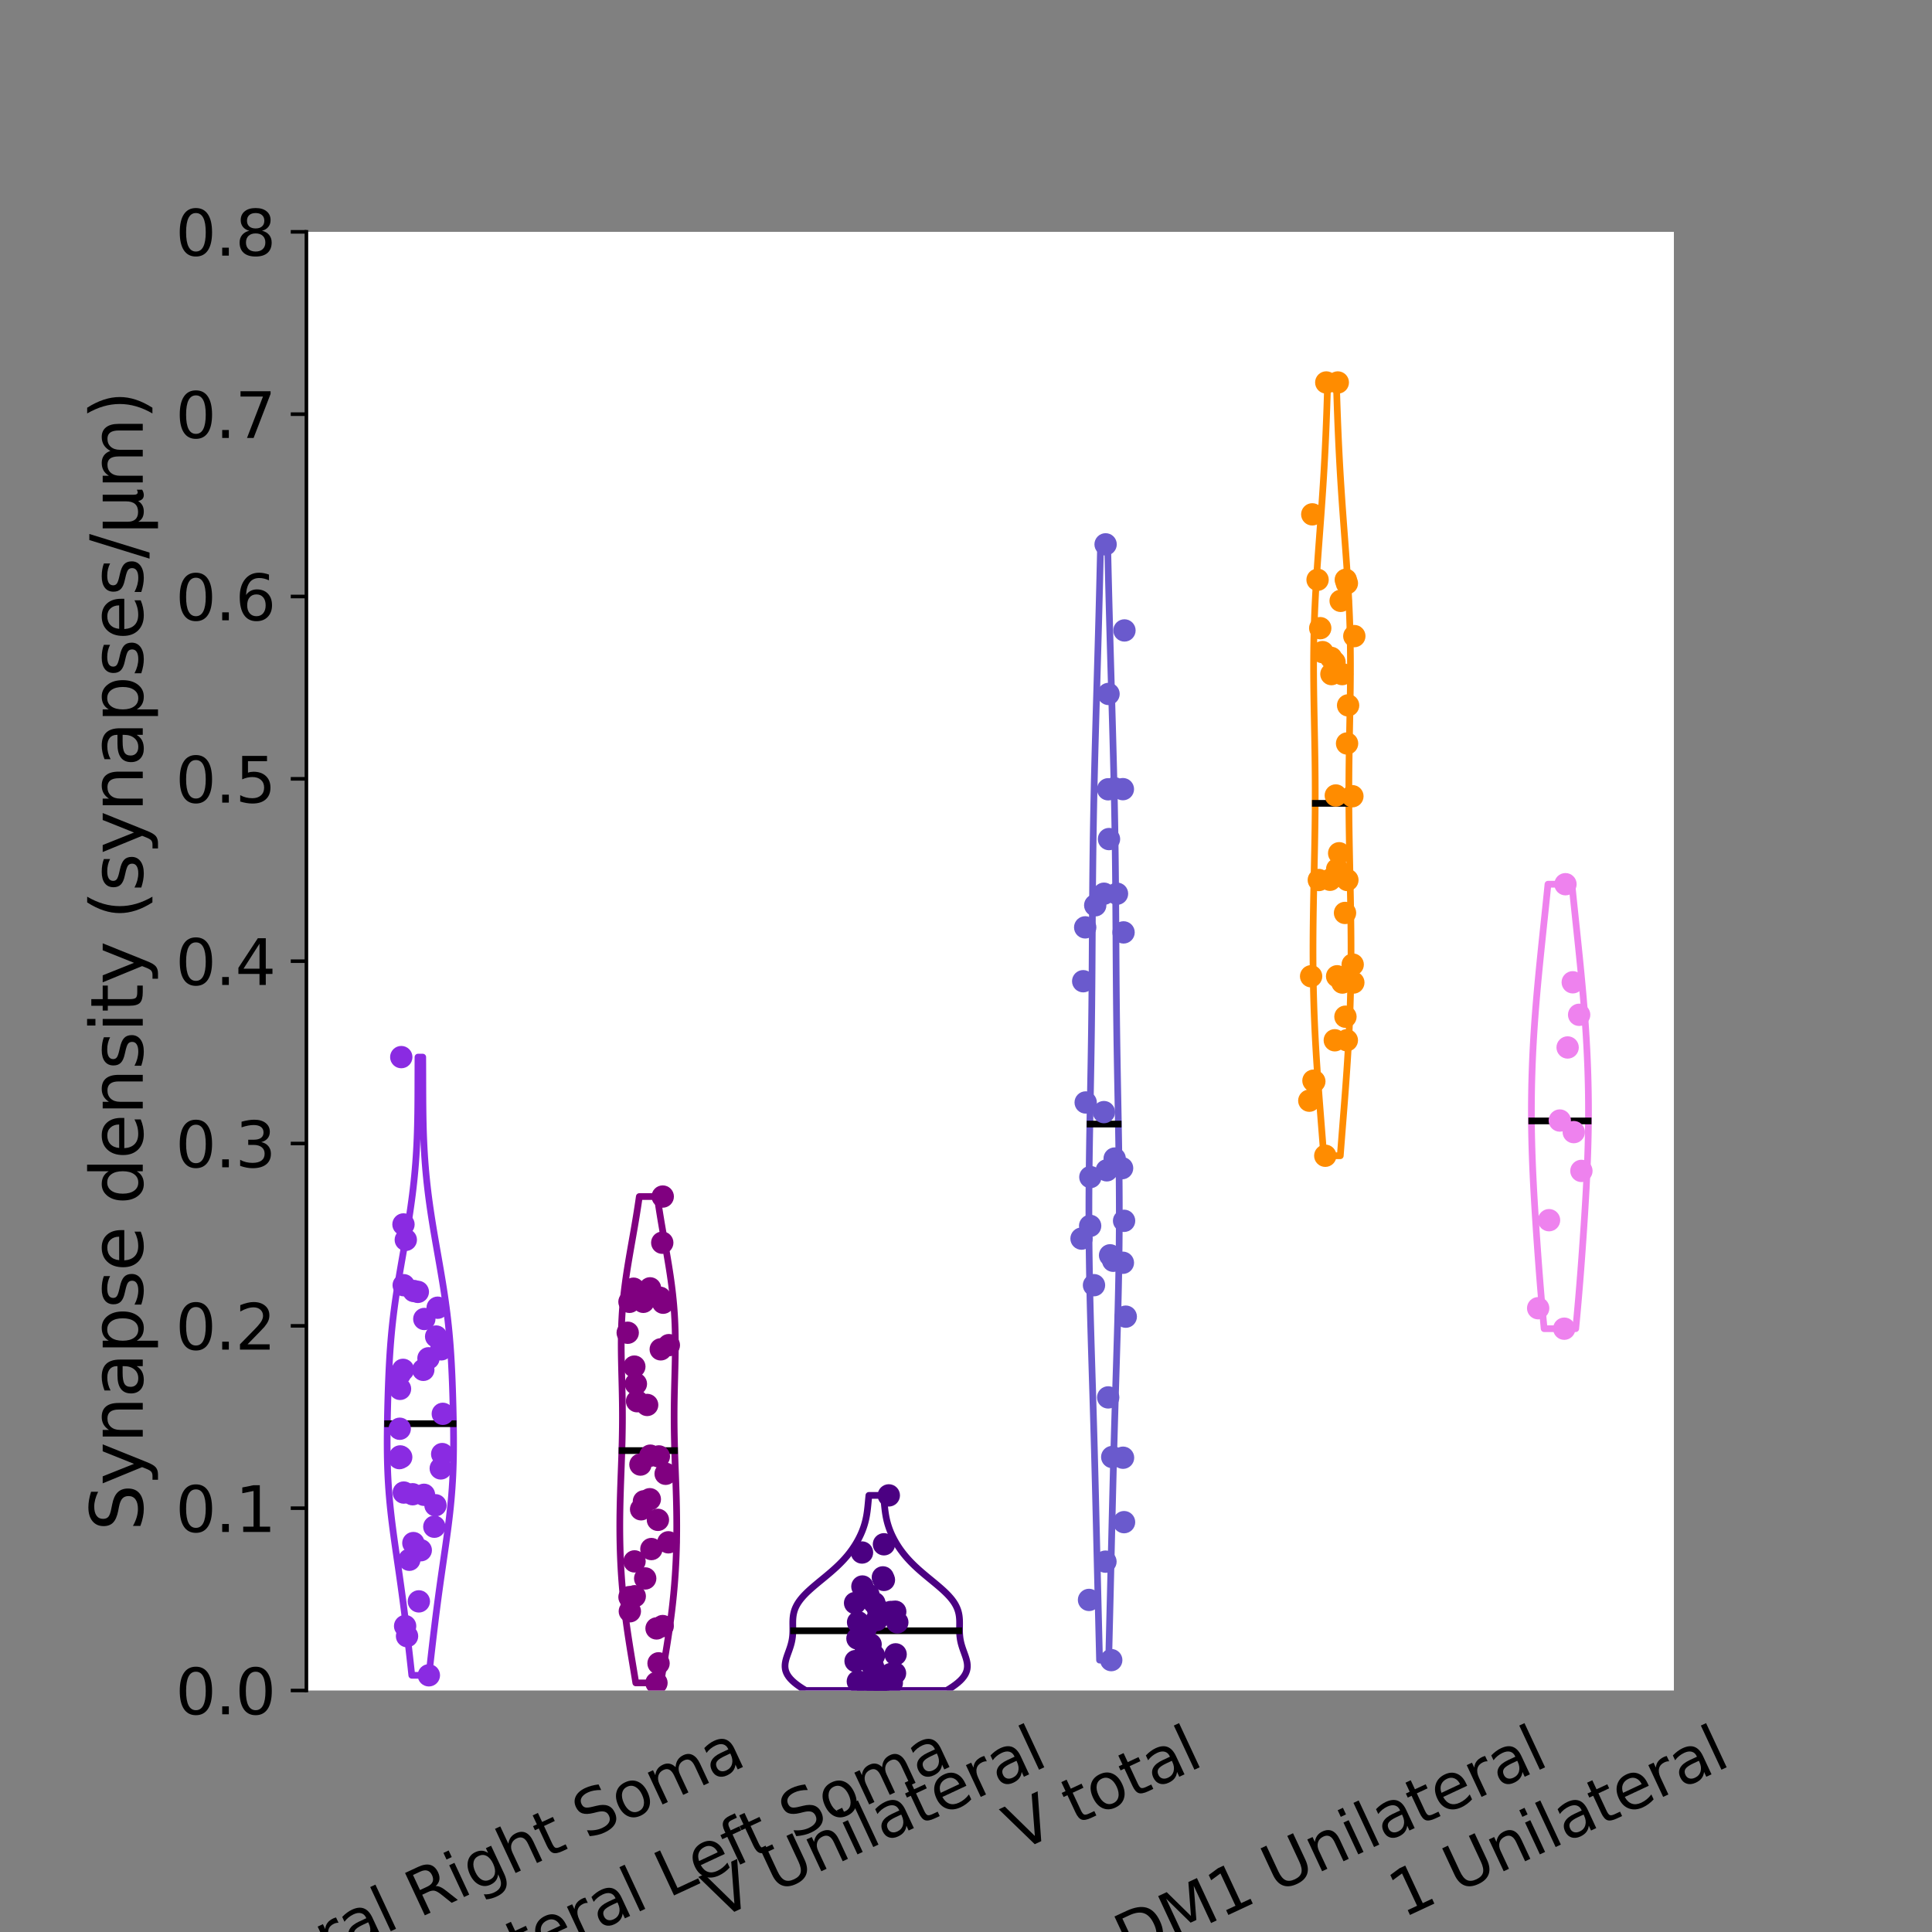 <?xml version="1.0" encoding="utf-8" standalone="no"?>
<!DOCTYPE svg PUBLIC "-//W3C//DTD SVG 1.1//EN"
  "http://www.w3.org/Graphics/SVG/1.1/DTD/svg11.dtd">
<svg xmlns:xlink="http://www.w3.org/1999/xlink" width="432pt" height="432pt" viewBox="0 0 432 432" xmlns="http://www.w3.org/2000/svg" version="1.1">
 <rect x="0" y="0" width="432" height="432" fill="#808080" stroke="none"/>
 <defs>
  <style type="text/css">*{stroke-linejoin: round; stroke-linecap: butt}</style>
 </defs>
 <g id="figure_1">
  <g id="patch_1">
   <path d="M 0 432 
L 432 432 
L 432 0 
L 0 0 
L 0 432 
z
" style="fill: none"/>
  </g>
  <g id="axes_1">
   <g id="patch_2">
    <path d="M 68.513 378 
L 374.288 378 
L 374.288 51.84 
L 68.513 51.84 
z
" style="fill: #ffffff"/>
   </g>
   <g id="PolyCollection_1">
    <defs>
     <path id="m56d73de09b" d="M 95.912 -57.397 
L 92.076 -57.397 
L 91.925 -58.793 
L 91.77 -60.19 
L 91.614 -61.586 
L 91.454 -62.982 
L 91.293 -64.379 
L 91.129 -65.775 
L 90.962 -67.171 
L 90.793 -68.567 
L 90.62 -69.964 
L 90.445 -71.36 
L 90.265 -72.756 
L 90.082 -74.153 
L 89.894 -75.549 
L 89.703 -76.945 
L 89.508 -78.341 
L 89.31 -79.738 
L 89.109 -81.134 
L 88.906 -82.53 
L 88.703 -83.927 
L 88.501 -85.323 
L 88.302 -86.719 
L 88.106 -88.115 
L 87.917 -89.512 
L 87.735 -90.908 
L 87.562 -92.304 
L 87.401 -93.701 
L 87.252 -95.097 
L 87.117 -96.493 
L 86.996 -97.889 
L 86.891 -99.286 
L 86.802 -100.682 
L 86.728 -102.078 
L 86.669 -103.474 
L 86.625 -104.871 
L 86.594 -106.267 
L 86.576 -107.663 
L 86.568 -109.06 
L 86.57 -110.456 
L 86.581 -111.852 
L 86.598 -113.248 
L 86.622 -114.645 
L 86.65 -116.041 
L 86.683 -117.437 
L 86.72 -118.834 
L 86.762 -120.23 
L 86.808 -121.626 
L 86.859 -123.022 
L 86.916 -124.419 
L 86.98 -125.815 
L 87.052 -127.211 
L 87.133 -128.608 
L 87.224 -130.004 
L 87.327 -131.4 
L 87.441 -132.796 
L 87.568 -134.193 
L 87.709 -135.589 
L 87.862 -136.985 
L 88.03 -138.382 
L 88.21 -139.778 
L 88.402 -141.174 
L 88.606 -142.57 
L 88.82 -143.967 
L 89.043 -145.363 
L 89.274 -146.759 
L 89.511 -148.156 
L 89.752 -149.552 
L 89.996 -150.948 
L 90.241 -152.344 
L 90.485 -153.741 
L 90.727 -155.137 
L 90.964 -156.533 
L 91.196 -157.93 
L 91.42 -159.326 
L 91.635 -160.722 
L 91.84 -162.118 
L 92.034 -163.515 
L 92.217 -164.911 
L 92.386 -166.307 
L 92.542 -167.703 
L 92.684 -169.1 
L 92.813 -170.496 
L 92.927 -171.892 
L 93.027 -173.289 
L 93.114 -174.685 
L 93.188 -176.081 
L 93.25 -177.477 
L 93.3 -178.874 
L 93.34 -180.27 
L 93.371 -181.666 
L 93.395 -183.063 
L 93.411 -184.459 
L 93.423 -185.855 
L 93.431 -187.251 
L 93.436 -188.648 
L 93.439 -190.044 
L 93.443 -191.44 
L 93.446 -192.837 
L 93.452 -194.233 
L 93.459 -195.629 
L 94.528 -195.629 
L 94.528 -195.629 
L 94.536 -194.233 
L 94.541 -192.837 
L 94.545 -191.44 
L 94.548 -190.044 
L 94.552 -188.648 
L 94.557 -187.251 
L 94.564 -185.855 
L 94.576 -184.459 
L 94.593 -183.063 
L 94.616 -181.666 
L 94.647 -180.27 
L 94.687 -178.874 
L 94.738 -177.477 
L 94.8 -176.081 
L 94.873 -174.685 
L 94.96 -173.289 
L 95.061 -171.892 
L 95.175 -170.496 
L 95.303 -169.1 
L 95.445 -167.703 
L 95.601 -166.307 
L 95.771 -164.911 
L 95.953 -163.515 
L 96.147 -162.118 
L 96.353 -160.722 
L 96.568 -159.326 
L 96.792 -157.93 
L 97.023 -156.533 
L 97.261 -155.137 
L 97.502 -153.741 
L 97.746 -152.344 
L 97.991 -150.948 
L 98.235 -149.552 
L 98.476 -148.156 
L 98.713 -146.759 
L 98.944 -145.363 
L 99.168 -143.967 
L 99.382 -142.57 
L 99.586 -141.174 
L 99.778 -139.778 
L 99.958 -138.382 
L 100.125 -136.985 
L 100.279 -135.589 
L 100.419 -134.193 
L 100.546 -132.796 
L 100.661 -131.4 
L 100.763 -130.004 
L 100.855 -128.608 
L 100.936 -127.211 
L 101.008 -125.815 
L 101.072 -124.419 
L 101.129 -123.022 
L 101.18 -121.626 
L 101.226 -120.23 
L 101.267 -118.834 
L 101.304 -117.437 
L 101.337 -116.041 
L 101.366 -114.645 
L 101.389 -113.248 
L 101.407 -111.852 
L 101.417 -110.456 
L 101.419 -109.06 
L 101.412 -107.663 
L 101.393 -106.267 
L 101.362 -104.871 
L 101.318 -103.474 
L 101.26 -102.078 
L 101.186 -100.682 
L 101.096 -99.286 
L 100.991 -97.889 
L 100.871 -96.493 
L 100.736 -95.097 
L 100.587 -93.701 
L 100.425 -92.304 
L 100.253 -90.908 
L 100.071 -89.512 
L 99.881 -88.115 
L 99.686 -86.719 
L 99.486 -85.323 
L 99.284 -83.927 
L 99.081 -82.53 
L 98.879 -81.134 
L 98.678 -79.738 
L 98.48 -78.341 
L 98.285 -76.945 
L 98.093 -75.549 
L 97.906 -74.153 
L 97.723 -72.756 
L 97.543 -71.36 
L 97.367 -69.964 
L 97.195 -68.567 
L 97.025 -67.171 
L 96.859 -65.775 
L 96.695 -64.379 
L 96.533 -62.982 
L 96.374 -61.586 
L 96.217 -60.19 
L 96.063 -58.793 
L 95.912 -57.397 
z
" style="stroke: #8a2be2; stroke-width: 1.5"/>
    </defs>
    <g clip-path="url(#pfd9e455d27)">
     <use xlink:href="#m56d73de09b" x="0" y="432" style="fill: #ffffff; stroke: #8a2be2; stroke-width: 1.5"/>
    </g>
   </g>
   <g id="PolyCollection_2">
    <defs>
     <path id="mdb8a8b7635" d="M 147.749 -55.699 
L 142.163 -55.699 
L 141.984 -56.797 
L 141.802 -57.896 
L 141.62 -58.994 
L 141.437 -60.092 
L 141.255 -61.191 
L 141.075 -62.289 
L 140.897 -63.388 
L 140.723 -64.486 
L 140.552 -65.585 
L 140.386 -66.683 
L 140.226 -67.782 
L 140.071 -68.88 
L 139.923 -69.979 
L 139.782 -71.077 
L 139.648 -72.176 
L 139.522 -73.274 
L 139.403 -74.373 
L 139.293 -75.471 
L 139.191 -76.57 
L 139.098 -77.668 
L 139.012 -78.767 
L 138.935 -79.865 
L 138.866 -80.963 
L 138.805 -82.062 
L 138.753 -83.16 
L 138.708 -84.259 
L 138.67 -85.357 
L 138.641 -86.456 
L 138.618 -87.554 
L 138.603 -88.653 
L 138.594 -89.751 
L 138.592 -90.85 
L 138.596 -91.948 
L 138.606 -93.047 
L 138.622 -94.145 
L 138.642 -95.244 
L 138.668 -96.342 
L 138.697 -97.441 
L 138.73 -98.539 
L 138.766 -99.637 
L 138.804 -100.736 
L 138.844 -101.834 
L 138.885 -102.933 
L 138.926 -104.031 
L 138.965 -105.13 
L 139.004 -106.228 
L 139.04 -107.327 
L 139.073 -108.425 
L 139.103 -109.524 
L 139.128 -110.622 
L 139.148 -111.721 
L 139.164 -112.819 
L 139.174 -113.918 
L 139.178 -115.016 
L 139.176 -116.115 
L 139.169 -117.213 
L 139.157 -118.312 
L 139.14 -119.41 
L 139.119 -120.508 
L 139.095 -121.607 
L 139.068 -122.705 
L 139.04 -123.804 
L 139.011 -124.902 
L 138.983 -126.001 
L 138.958 -127.099 
L 138.936 -128.198 
L 138.919 -129.296 
L 138.908 -130.395 
L 138.905 -131.493 
L 138.91 -132.592 
L 138.925 -133.69 
L 138.951 -134.789 
L 138.988 -135.887 
L 139.038 -136.986 
L 139.1 -138.084 
L 139.175 -139.183 
L 139.264 -140.281 
L 139.365 -141.379 
L 139.479 -142.478 
L 139.606 -143.576 
L 139.744 -144.675 
L 139.892 -145.773 
L 140.051 -146.872 
L 140.218 -147.97 
L 140.393 -149.069 
L 140.574 -150.167 
L 140.76 -151.266 
L 140.95 -152.364 
L 141.142 -153.463 
L 141.335 -154.561 
L 141.528 -155.66 
L 141.72 -156.758 
L 141.91 -157.857 
L 142.096 -158.955 
L 142.278 -160.053 
L 142.455 -161.152 
L 142.626 -162.25 
L 142.792 -163.349 
L 142.95 -164.447 
L 146.962 -164.447 
L 146.962 -164.447 
L 147.121 -163.349 
L 147.286 -162.25 
L 147.458 -161.152 
L 147.635 -160.053 
L 147.817 -158.955 
L 148.003 -157.857 
L 148.192 -156.758 
L 148.384 -155.66 
L 148.577 -154.561 
L 148.771 -153.463 
L 148.963 -152.364 
L 149.152 -151.266 
L 149.338 -150.167 
L 149.52 -149.069 
L 149.694 -147.97 
L 149.862 -146.872 
L 150.02 -145.773 
L 150.169 -144.675 
L 150.307 -143.576 
L 150.433 -142.478 
L 150.547 -141.379 
L 150.649 -140.281 
L 150.737 -139.183 
L 150.813 -138.084 
L 150.875 -136.986 
L 150.924 -135.887 
L 150.962 -134.789 
L 150.987 -133.69 
L 151.002 -132.592 
L 151.008 -131.493 
L 151.004 -130.395 
L 150.993 -129.296 
L 150.976 -128.198 
L 150.954 -127.099 
L 150.929 -126.001 
L 150.901 -124.902 
L 150.873 -123.804 
L 150.845 -122.705 
L 150.818 -121.607 
L 150.793 -120.508 
L 150.772 -119.41 
L 150.755 -118.312 
L 150.743 -117.213 
L 150.736 -116.115 
L 150.735 -115.016 
L 150.739 -113.918 
L 150.749 -112.819 
L 150.764 -111.721 
L 150.784 -110.622 
L 150.81 -109.524 
L 150.839 -108.425 
L 150.872 -107.327 
L 150.909 -106.228 
L 150.947 -105.13 
L 150.987 -104.031 
L 151.028 -102.933 
L 151.068 -101.834 
L 151.108 -100.736 
L 151.146 -99.637 
L 151.182 -98.539 
L 151.215 -97.441 
L 151.245 -96.342 
L 151.27 -95.244 
L 151.291 -94.145 
L 151.306 -93.047 
L 151.316 -91.948 
L 151.321 -90.85 
L 151.318 -89.751 
L 151.31 -88.653 
L 151.294 -87.554 
L 151.272 -86.456 
L 151.242 -85.357 
L 151.205 -84.259 
L 151.16 -83.16 
L 151.107 -82.062 
L 151.046 -80.963 
L 150.977 -79.865 
L 150.9 -78.767 
L 150.815 -77.668 
L 150.721 -76.57 
L 150.619 -75.471 
L 150.509 -74.373 
L 150.391 -73.274 
L 150.265 -72.176 
L 150.131 -71.077 
L 149.99 -69.979 
L 149.841 -68.88 
L 149.687 -67.782 
L 149.526 -66.683 
L 149.36 -65.585 
L 149.19 -64.486 
L 149.015 -63.388 
L 148.837 -62.289 
L 148.657 -61.191 
L 148.475 -60.092 
L 148.293 -58.994 
L 148.11 -57.896 
L 147.929 -56.797 
L 147.749 -55.699 
z
" style="stroke: #800080; stroke-width: 1.5"/>
    </defs>
    <g clip-path="url(#pfd9e455d27)">
     <use xlink:href="#mdb8a8b7635" x="0" y="432" style="fill: #ffffff; stroke: #800080; stroke-width: 1.5"/>
    </g>
   </g>
   <g id="PolyCollection_3">
    <defs>
     <path id="m154af1523b" d="M 211.661 -54 
L 180.177 -54 
L 179.459 -54.441 
L 178.79 -54.881 
L 178.176 -55.322 
L 177.622 -55.763 
L 177.132 -56.203 
L 176.708 -56.644 
L 176.352 -57.085 
L 176.062 -57.525 
L 175.839 -57.966 
L 175.679 -58.407 
L 175.579 -58.847 
L 175.534 -59.288 
L 175.538 -59.729 
L 175.585 -60.169 
L 175.668 -60.61 
L 175.781 -61.051 
L 175.915 -61.491 
L 176.065 -61.932 
L 176.224 -62.373 
L 176.384 -62.813 
L 176.54 -63.254 
L 176.688 -63.695 
L 176.824 -64.135 
L 176.943 -64.576 
L 177.045 -65.017 
L 177.127 -65.457 
L 177.191 -65.898 
L 177.235 -66.339 
L 177.264 -66.78 
L 177.278 -67.22 
L 177.281 -67.661 
L 177.277 -68.102 
L 177.271 -68.542 
L 177.267 -68.983 
L 177.27 -69.424 
L 177.285 -69.864 
L 177.317 -70.305 
L 177.37 -70.746 
L 177.449 -71.186 
L 177.556 -71.627 
L 177.695 -72.068 
L 177.869 -72.508 
L 178.079 -72.949 
L 178.326 -73.39 
L 178.61 -73.83 
L 178.931 -74.271 
L 179.287 -74.712 
L 179.676 -75.152 
L 180.097 -75.593 
L 180.545 -76.034 
L 181.018 -76.474 
L 181.511 -76.915 
L 182.022 -77.356 
L 182.545 -77.796 
L 183.076 -78.237 
L 183.612 -78.678 
L 184.148 -79.118 
L 184.682 -79.559 
L 185.208 -80 
L 185.726 -80.44 
L 186.231 -80.881 
L 186.722 -81.322 
L 187.197 -81.762 
L 187.655 -82.203 
L 188.095 -82.644 
L 188.516 -83.084 
L 188.918 -83.525 
L 189.301 -83.966 
L 189.666 -84.406 
L 190.013 -84.847 
L 190.343 -85.288 
L 190.656 -85.728 
L 190.953 -86.169 
L 191.235 -86.61 
L 191.502 -87.05 
L 191.754 -87.491 
L 191.992 -87.932 
L 192.216 -88.372 
L 192.426 -88.813 
L 192.622 -89.254 
L 192.805 -89.695 
L 192.973 -90.135 
L 193.128 -90.576 
L 193.269 -91.017 
L 193.397 -91.457 
L 193.512 -91.898 
L 193.615 -92.339 
L 193.706 -92.779 
L 193.787 -93.22 
L 193.857 -93.661 
L 193.92 -94.101 
L 193.975 -94.542 
L 194.025 -94.983 
L 194.07 -95.423 
L 194.113 -95.864 
L 194.154 -96.305 
L 194.195 -96.745 
L 194.238 -97.186 
L 194.282 -97.627 
L 197.556 -97.627 
L 197.556 -97.627 
L 197.6 -97.186 
L 197.642 -96.745 
L 197.683 -96.305 
L 197.724 -95.864 
L 197.767 -95.423 
L 197.812 -94.983 
L 197.862 -94.542 
L 197.918 -94.101 
L 197.98 -93.661 
L 198.051 -93.22 
L 198.131 -92.779 
L 198.222 -92.339 
L 198.325 -91.898 
L 198.44 -91.457 
L 198.568 -91.017 
L 198.71 -90.576 
L 198.864 -90.135 
L 199.033 -89.695 
L 199.215 -89.254 
L 199.411 -88.813 
L 199.621 -88.372 
L 199.845 -87.932 
L 200.083 -87.491 
L 200.336 -87.05 
L 200.602 -86.61 
L 200.884 -86.169 
L 201.181 -85.728 
L 201.494 -85.288 
L 201.824 -84.847 
L 202.171 -84.406 
L 202.536 -83.966 
L 202.92 -83.525 
L 203.322 -83.084 
L 203.743 -82.644 
L 204.183 -82.203 
L 204.64 -81.762 
L 205.115 -81.322 
L 205.606 -80.881 
L 206.112 -80.44 
L 206.629 -80 
L 207.156 -79.559 
L 207.689 -79.118 
L 208.226 -78.678 
L 208.761 -78.237 
L 209.293 -77.796 
L 209.816 -77.356 
L 210.326 -76.915 
L 210.82 -76.474 
L 211.293 -76.034 
L 211.741 -75.593 
L 212.161 -75.152 
L 212.551 -74.712 
L 212.907 -74.271 
L 213.227 -73.83 
L 213.512 -73.39 
L 213.758 -72.949 
L 213.968 -72.508 
L 214.142 -72.068 
L 214.282 -71.627 
L 214.389 -71.186 
L 214.467 -70.746 
L 214.52 -70.305 
L 214.552 -69.864 
L 214.567 -69.424 
L 214.57 -68.983 
L 214.566 -68.542 
L 214.56 -68.102 
L 214.557 -67.661 
L 214.56 -67.22 
L 214.574 -66.78 
L 214.602 -66.339 
L 214.647 -65.898 
L 214.71 -65.457 
L 214.793 -65.017 
L 214.894 -64.576 
L 215.014 -64.135 
L 215.149 -63.695 
L 215.297 -63.254 
L 215.454 -62.813 
L 215.614 -62.373 
L 215.772 -61.932 
L 215.922 -61.491 
L 216.057 -61.051 
L 216.169 -60.61 
L 216.253 -60.169 
L 216.3 -59.729 
L 216.304 -59.288 
L 216.258 -58.847 
L 216.158 -58.407 
L 215.998 -57.966 
L 215.775 -57.525 
L 215.486 -57.085 
L 215.129 -56.644 
L 214.705 -56.203 
L 214.215 -55.763 
L 213.661 -55.322 
L 213.048 -54.881 
L 212.379 -54.441 
L 211.661 -54 
z
" style="stroke: #4b0082; stroke-width: 1.5"/>
    </defs>
    <g clip-path="url(#pfd9e455d27)">
     <use xlink:href="#m154af1523b" x="0" y="432" style="fill: #ffffff; stroke: #4b0082; stroke-width: 1.5"/>
    </g>
   </g>
   <g id="PolyCollection_4">
    <defs>
     <path id="m41e2ca5142" d="M 247.902 -60.794 
L 245.86 -60.794 
L 245.798 -63.314 
L 245.735 -65.834 
L 245.673 -68.355 
L 245.611 -70.875 
L 245.549 -73.395 
L 245.488 -75.915 
L 245.427 -78.435 
L 245.367 -80.955 
L 245.307 -83.475 
L 245.247 -85.995 
L 245.187 -88.515 
L 245.127 -91.035 
L 245.067 -93.555 
L 245.006 -96.075 
L 244.943 -98.595 
L 244.88 -101.115 
L 244.815 -103.636 
L 244.748 -106.156 
L 244.68 -108.676 
L 244.609 -111.196 
L 244.537 -113.716 
L 244.463 -116.236 
L 244.387 -118.756 
L 244.311 -121.276 
L 244.233 -123.796 
L 244.156 -126.316 
L 244.079 -128.836 
L 244.003 -131.356 
L 243.93 -133.876 
L 243.859 -136.396 
L 243.792 -138.917 
L 243.73 -141.437 
L 243.673 -143.957 
L 243.622 -146.477 
L 243.579 -148.997 
L 243.543 -151.517 
L 243.516 -154.037 
L 243.496 -156.557 
L 243.485 -159.077 
L 243.483 -161.597 
L 243.489 -164.117 
L 243.503 -166.637 
L 243.524 -169.157 
L 243.552 -171.677 
L 243.586 -174.197 
L 243.624 -176.718 
L 243.667 -179.238 
L 243.712 -181.758 
L 243.759 -184.278 
L 243.807 -186.798 
L 243.854 -189.318 
L 243.9 -191.838 
L 243.945 -194.358 
L 243.987 -196.878 
L 244.025 -199.398 
L 244.061 -201.918 
L 244.092 -204.438 
L 244.121 -206.958 
L 244.145 -209.478 
L 244.167 -211.999 
L 244.186 -214.519 
L 244.203 -217.039 
L 244.218 -219.559 
L 244.233 -222.079 
L 244.247 -224.599 
L 244.262 -227.119 
L 244.279 -229.639 
L 244.298 -232.159 
L 244.319 -234.679 
L 244.343 -237.199 
L 244.371 -239.719 
L 244.403 -242.239 
L 244.439 -244.759 
L 244.48 -247.28 
L 244.525 -249.8 
L 244.574 -252.32 
L 244.627 -254.84 
L 244.683 -257.36 
L 244.744 -259.88 
L 244.807 -262.4 
L 244.873 -264.92 
L 244.942 -267.44 
L 245.012 -269.96 
L 245.083 -272.48 
L 245.156 -275 
L 245.228 -277.52 
L 245.301 -280.04 
L 245.374 -282.561 
L 245.446 -285.081 
L 245.518 -287.601 
L 245.588 -290.121 
L 245.657 -292.641 
L 245.724 -295.161 
L 245.79 -297.681 
L 245.854 -300.201 
L 245.917 -302.721 
L 245.977 -305.241 
L 246.036 -307.761 
L 246.093 -310.281 
L 247.67 -310.281 
L 247.67 -310.281 
L 247.727 -307.761 
L 247.785 -305.241 
L 247.846 -302.721 
L 247.908 -300.201 
L 247.972 -297.681 
L 248.038 -295.161 
L 248.106 -292.641 
L 248.175 -290.121 
L 248.245 -287.601 
L 248.316 -285.081 
L 248.388 -282.561 
L 248.461 -280.04 
L 248.534 -277.52 
L 248.607 -275 
L 248.679 -272.48 
L 248.751 -269.96 
L 248.821 -267.44 
L 248.889 -264.92 
L 248.955 -262.4 
L 249.019 -259.88 
L 249.079 -257.36 
L 249.136 -254.84 
L 249.189 -252.32 
L 249.238 -249.8 
L 249.283 -247.28 
L 249.323 -244.759 
L 249.359 -242.239 
L 249.391 -239.719 
L 249.419 -237.199 
L 249.444 -234.679 
L 249.465 -232.159 
L 249.483 -229.639 
L 249.5 -227.119 
L 249.515 -224.599 
L 249.53 -222.079 
L 249.544 -219.559 
L 249.56 -217.039 
L 249.577 -214.519 
L 249.596 -211.999 
L 249.617 -209.478 
L 249.642 -206.958 
L 249.67 -204.438 
L 249.702 -201.918 
L 249.737 -199.398 
L 249.776 -196.878 
L 249.818 -194.358 
L 249.862 -191.838 
L 249.908 -189.318 
L 249.956 -186.798 
L 250.004 -184.278 
L 250.051 -181.758 
L 250.096 -179.238 
L 250.138 -176.718 
L 250.177 -174.197 
L 250.21 -171.677 
L 250.238 -169.157 
L 250.259 -166.637 
L 250.273 -164.117 
L 250.279 -161.597 
L 250.277 -159.077 
L 250.266 -156.557 
L 250.247 -154.037 
L 250.219 -151.517 
L 250.183 -148.997 
L 250.14 -146.477 
L 250.09 -143.957 
L 250.033 -141.437 
L 249.971 -138.917 
L 249.904 -136.396 
L 249.833 -133.876 
L 249.759 -131.356 
L 249.684 -128.836 
L 249.607 -126.316 
L 249.529 -123.796 
L 249.452 -121.276 
L 249.375 -118.756 
L 249.299 -116.236 
L 249.225 -113.716 
L 249.153 -111.196 
L 249.083 -108.676 
L 249.014 -106.156 
L 248.948 -103.636 
L 248.883 -101.115 
L 248.819 -98.595 
L 248.757 -96.075 
L 248.696 -93.555 
L 248.635 -91.035 
L 248.575 -88.515 
L 248.515 -85.995 
L 248.456 -83.475 
L 248.396 -80.955 
L 248.335 -78.435 
L 248.275 -75.915 
L 248.213 -73.395 
L 248.152 -70.875 
L 248.089 -68.355 
L 248.027 -65.834 
L 247.965 -63.314 
L 247.902 -60.794 
z
" style="stroke: #6a5acd; stroke-width: 1.5"/>
    </defs>
    <g clip-path="url(#pfd9e455d27)">
     <use xlink:href="#m41e2ca5142" x="0" y="432" style="fill: #ffffff; stroke: #6a5acd; stroke-width: 1.5"/>
    </g>
   </g>
   <g id="PolyCollection_5">
    <defs>
     <path id="m30610ecc2f" d="M 299.693 -173.571 
L 295.994 -173.571 
L 295.861 -175.317 
L 295.725 -177.064 
L 295.587 -178.81 
L 295.449 -180.557 
L 295.311 -182.304 
L 295.174 -184.05 
L 295.038 -185.797 
L 294.905 -187.543 
L 294.775 -189.29 
L 294.649 -191.036 
L 294.528 -192.783 
L 294.412 -194.529 
L 294.303 -196.276 
L 294.2 -198.022 
L 294.104 -199.769 
L 294.016 -201.515 
L 293.936 -203.262 
L 293.864 -205.008 
L 293.8 -206.755 
L 293.745 -208.501 
L 293.698 -210.248 
L 293.661 -211.994 
L 293.631 -213.741 
L 293.61 -215.487 
L 293.596 -217.234 
L 293.59 -218.981 
L 293.592 -220.727 
L 293.6 -222.474 
L 293.614 -224.22 
L 293.634 -225.967 
L 293.658 -227.713 
L 293.687 -229.46 
L 293.719 -231.206 
L 293.754 -232.953 
L 293.79 -234.699 
L 293.828 -236.446 
L 293.865 -238.192 
L 293.902 -239.939 
L 293.938 -241.685 
L 293.971 -243.432 
L 294.001 -245.178 
L 294.027 -246.925 
L 294.048 -248.671 
L 294.065 -250.418 
L 294.076 -252.165 
L 294.082 -253.911 
L 294.081 -255.658 
L 294.075 -257.404 
L 294.063 -259.151 
L 294.046 -260.897 
L 294.023 -262.644 
L 293.997 -264.39 
L 293.967 -266.137 
L 293.934 -267.883 
L 293.9 -269.63 
L 293.865 -271.376 
L 293.832 -273.123 
L 293.801 -274.869 
L 293.773 -276.616 
L 293.75 -278.362 
L 293.733 -280.109 
L 293.723 -281.855 
L 293.722 -283.602 
L 293.73 -285.349 
L 293.747 -287.095 
L 293.776 -288.842 
L 293.815 -290.588 
L 293.865 -292.335 
L 293.926 -294.081 
L 293.997 -295.828 
L 294.079 -297.574 
L 294.171 -299.321 
L 294.271 -301.067 
L 294.379 -302.814 
L 294.494 -304.56 
L 294.614 -306.307 
L 294.739 -308.053 
L 294.867 -309.8 
L 294.997 -311.546 
L 295.127 -313.293 
L 295.257 -315.039 
L 295.386 -316.786 
L 295.511 -318.532 
L 295.633 -320.279 
L 295.751 -322.026 
L 295.865 -323.772 
L 295.973 -325.519 
L 296.075 -327.265 
L 296.172 -329.012 
L 296.263 -330.758 
L 296.348 -332.505 
L 296.428 -334.251 
L 296.504 -335.998 
L 296.574 -337.744 
L 296.64 -339.491 
L 296.702 -341.237 
L 296.76 -342.984 
L 296.816 -344.73 
L 296.869 -346.477 
L 298.818 -346.477 
L 298.818 -346.477 
L 298.872 -344.73 
L 298.927 -342.984 
L 298.986 -341.237 
L 299.048 -339.491 
L 299.114 -337.744 
L 299.184 -335.998 
L 299.259 -334.251 
L 299.339 -332.505 
L 299.425 -330.758 
L 299.516 -329.012 
L 299.613 -327.265 
L 299.715 -325.519 
L 299.823 -323.772 
L 299.936 -322.026 
L 300.054 -320.279 
L 300.176 -318.532 
L 300.302 -316.786 
L 300.43 -315.039 
L 300.56 -313.293 
L 300.69 -311.546 
L 300.82 -309.8 
L 300.948 -308.053 
L 301.073 -306.307 
L 301.193 -304.56 
L 301.308 -302.814 
L 301.417 -301.067 
L 301.517 -299.321 
L 301.608 -297.574 
L 301.69 -295.828 
L 301.762 -294.081 
L 301.823 -292.335 
L 301.873 -290.588 
L 301.912 -288.842 
L 301.94 -287.095 
L 301.958 -285.349 
L 301.966 -283.602 
L 301.964 -281.855 
L 301.954 -280.109 
L 301.938 -278.362 
L 301.915 -276.616 
L 301.887 -274.869 
L 301.856 -273.123 
L 301.822 -271.376 
L 301.788 -269.63 
L 301.754 -267.883 
L 301.721 -266.137 
L 301.691 -264.39 
L 301.664 -262.644 
L 301.642 -260.897 
L 301.624 -259.151 
L 301.612 -257.404 
L 301.606 -255.658 
L 301.606 -253.911 
L 301.611 -252.165 
L 301.623 -250.418 
L 301.639 -248.671 
L 301.661 -246.925 
L 301.687 -245.178 
L 301.717 -243.432 
L 301.75 -241.685 
L 301.785 -239.939 
L 301.822 -238.192 
L 301.86 -236.446 
L 301.897 -234.699 
L 301.934 -232.953 
L 301.969 -231.206 
L 302.001 -229.46 
L 302.029 -227.713 
L 302.054 -225.967 
L 302.074 -224.22 
L 302.088 -222.474 
L 302.096 -220.727 
L 302.097 -218.981 
L 302.091 -217.234 
L 302.078 -215.487 
L 302.056 -213.741 
L 302.027 -211.994 
L 301.989 -210.248 
L 301.943 -208.501 
L 301.888 -206.755 
L 301.824 -205.008 
L 301.752 -203.262 
L 301.672 -201.515 
L 301.583 -199.769 
L 301.488 -198.022 
L 301.385 -196.276 
L 301.275 -194.529 
L 301.159 -192.783 
L 301.038 -191.036 
L 300.912 -189.29 
L 300.782 -187.543 
L 300.649 -185.797 
L 300.514 -184.05 
L 300.376 -182.304 
L 300.238 -180.557 
L 300.1 -178.81 
L 299.963 -177.064 
L 299.827 -175.317 
L 299.693 -173.571 
z
" style="stroke: #ff8c00; stroke-width: 1.5"/>
    </defs>
    <g clip-path="url(#pfd9e455d27)">
     <use xlink:href="#m30610ecc2f" x="0" y="432" style="fill: #ffffff; stroke: #ff8c00; stroke-width: 1.5"/>
    </g>
   </g>
   <g id="PolyCollection_6">
    <defs>
     <path id="mbf389a8adb" d="M 352.34 -134.903 
L 345.272 -134.903 
L 345.176 -135.907 
L 345.08 -136.911 
L 344.987 -137.915 
L 344.895 -138.919 
L 344.805 -139.923 
L 344.717 -140.926 
L 344.63 -141.93 
L 344.545 -142.934 
L 344.462 -143.938 
L 344.38 -144.942 
L 344.3 -145.946 
L 344.221 -146.95 
L 344.144 -147.954 
L 344.068 -148.958 
L 343.993 -149.961 
L 343.919 -150.965 
L 343.846 -151.969 
L 343.774 -152.973 
L 343.704 -153.977 
L 343.634 -154.981 
L 343.565 -155.985 
L 343.497 -156.989 
L 343.431 -157.992 
L 343.365 -158.996 
L 343.301 -160 
L 343.238 -161.004 
L 343.176 -162.008 
L 343.115 -163.012 
L 343.057 -164.016 
L 342.999 -165.02 
L 342.944 -166.024 
L 342.891 -167.027 
L 342.84 -168.031 
L 342.791 -169.035 
L 342.745 -170.039 
L 342.701 -171.043 
L 342.66 -172.047 
L 342.622 -173.051 
L 342.587 -174.055 
L 342.555 -175.059 
L 342.526 -176.062 
L 342.501 -177.066 
L 342.479 -178.07 
L 342.46 -179.074 
L 342.446 -180.078 
L 342.434 -181.082 
L 342.427 -182.086 
L 342.424 -183.09 
L 342.424 -184.093 
L 342.428 -185.097 
L 342.436 -186.101 
L 342.447 -187.105 
L 342.463 -188.109 
L 342.482 -189.113 
L 342.505 -190.117 
L 342.532 -191.121 
L 342.563 -192.125 
L 342.597 -193.128 
L 342.635 -194.132 
L 342.676 -195.136 
L 342.722 -196.14 
L 342.77 -197.144 
L 342.822 -198.148 
L 342.878 -199.152 
L 342.937 -200.156 
L 342.999 -201.159 
L 343.064 -202.163 
L 343.133 -203.167 
L 343.204 -204.171 
L 343.279 -205.175 
L 343.356 -206.179 
L 343.436 -207.183 
L 343.519 -208.187 
L 343.604 -209.191 
L 343.691 -210.194 
L 343.781 -211.198 
L 343.873 -212.202 
L 343.967 -213.206 
L 344.063 -214.21 
L 344.16 -215.214 
L 344.259 -216.218 
L 344.359 -217.222 
L 344.461 -218.226 
L 344.563 -219.229 
L 344.667 -220.233 
L 344.771 -221.237 
L 344.876 -222.241 
L 344.981 -223.245 
L 345.087 -224.249 
L 345.192 -225.253 
L 345.298 -226.257 
L 345.404 -227.26 
L 345.509 -228.264 
L 345.614 -229.268 
L 345.719 -230.272 
L 345.822 -231.276 
L 345.926 -232.28 
L 346.028 -233.284 
L 346.129 -234.288 
L 351.483 -234.288 
L 351.483 -234.288 
L 351.585 -233.284 
L 351.687 -232.28 
L 351.79 -231.276 
L 351.894 -230.272 
L 351.998 -229.268 
L 352.103 -228.264 
L 352.209 -227.26 
L 352.314 -226.257 
L 352.42 -225.253 
L 352.526 -224.249 
L 352.631 -223.245 
L 352.737 -222.241 
L 352.842 -221.237 
L 352.946 -220.233 
L 353.049 -219.229 
L 353.152 -218.226 
L 353.253 -217.222 
L 353.354 -216.218 
L 353.453 -215.214 
L 353.55 -214.21 
L 353.646 -213.206 
L 353.74 -212.202 
L 353.831 -211.198 
L 353.921 -210.194 
L 354.009 -209.191 
L 354.094 -208.187 
L 354.177 -207.183 
L 354.257 -206.179 
L 354.334 -205.175 
L 354.408 -204.171 
L 354.48 -203.167 
L 354.548 -202.163 
L 354.614 -201.159 
L 354.676 -200.156 
L 354.735 -199.152 
L 354.79 -198.148 
L 354.842 -197.144 
L 354.891 -196.14 
L 354.936 -195.136 
L 354.978 -194.132 
L 355.016 -193.128 
L 355.05 -192.125 
L 355.08 -191.121 
L 355.107 -190.117 
L 355.13 -189.113 
L 355.15 -188.109 
L 355.165 -187.105 
L 355.177 -186.101 
L 355.185 -185.097 
L 355.189 -184.093 
L 355.189 -183.09 
L 355.185 -182.086 
L 355.178 -181.082 
L 355.167 -180.078 
L 355.152 -179.074 
L 355.134 -178.07 
L 355.112 -177.066 
L 355.087 -176.062 
L 355.058 -175.059 
L 355.026 -174.055 
L 354.991 -173.051 
L 354.953 -172.047 
L 354.912 -171.043 
L 354.868 -170.039 
L 354.821 -169.035 
L 354.773 -168.031 
L 354.722 -167.027 
L 354.668 -166.024 
L 354.613 -165.02 
L 354.556 -164.016 
L 354.497 -163.012 
L 354.437 -162.008 
L 354.375 -161.004 
L 354.312 -160 
L 354.247 -158.996 
L 354.182 -157.992 
L 354.115 -156.989 
L 354.047 -155.985 
L 353.979 -154.981 
L 353.909 -153.977 
L 353.838 -152.973 
L 353.767 -151.969 
L 353.694 -150.965 
L 353.62 -149.961 
L 353.545 -148.958 
L 353.469 -147.954 
L 353.391 -146.95 
L 353.312 -145.946 
L 353.232 -144.942 
L 353.15 -143.938 
L 353.067 -142.934 
L 352.982 -141.93 
L 352.896 -140.926 
L 352.807 -139.923 
L 352.717 -138.919 
L 352.626 -137.915 
L 352.532 -136.911 
L 352.437 -135.907 
L 352.34 -134.903 
z
" style="stroke: #ee82ee; stroke-width: 1.5"/>
    </defs>
    <g clip-path="url(#pfd9e455d27)">
     <use xlink:href="#mbf389a8adb" x="0" y="432" style="fill: #ffffff; stroke: #ee82ee; stroke-width: 1.5"/>
    </g>
   </g>
   <g id="matplotlib.axis_1">
    <g id="xtick_1">
     <g id="text_1">
      <!-- V Bilateral Right Soma -->
      <g transform="translate(24.141 461.31)rotate(-25)scale(0.14 -0.14)">
       <defs>
        <path id="DejaVuSans-56" d="M 1831 0 
L 50 4666 
L 709 4666 
L 2188 738 
L 3669 4666 
L 4325 4666 
L 2547 0 
L 1831 0 
z
" transform="scale(0.016)"/>
        <path id="DejaVuSans-20" transform="scale(0.016)"/>
        <path id="DejaVuSans-42" d="M 1259 2228 
L 1259 519 
L 2272 519 
Q 2781 519 3026 730 
Q 3272 941 3272 1375 
Q 3272 1813 3026 2020 
Q 2781 2228 2272 2228 
L 1259 2228 
z
M 1259 4147 
L 1259 2741 
L 2194 2741 
Q 2656 2741 2882 2914 
Q 3109 3088 3109 3444 
Q 3109 3797 2882 3972 
Q 2656 4147 2194 4147 
L 1259 4147 
z
M 628 4666 
L 2241 4666 
Q 2963 4666 3353 4366 
Q 3744 4066 3744 3513 
Q 3744 3084 3544 2831 
Q 3344 2578 2956 2516 
Q 3422 2416 3680 2098 
Q 3938 1781 3938 1306 
Q 3938 681 3513 340 
Q 3088 0 2303 0 
L 628 0 
L 628 4666 
z
" transform="scale(0.016)"/>
        <path id="DejaVuSans-69" d="M 603 3500 
L 1178 3500 
L 1178 0 
L 603 0 
L 603 3500 
z
M 603 4863 
L 1178 4863 
L 1178 4134 
L 603 4134 
L 603 4863 
z
" transform="scale(0.016)"/>
        <path id="DejaVuSans-6c" d="M 603 4863 
L 1178 4863 
L 1178 0 
L 603 0 
L 603 4863 
z
" transform="scale(0.016)"/>
        <path id="DejaVuSans-61" d="M 2194 1759 
Q 1497 1759 1228 1600 
Q 959 1441 959 1056 
Q 959 750 1161 570 
Q 1363 391 1709 391 
Q 2188 391 2477 730 
Q 2766 1069 2766 1631 
L 2766 1759 
L 2194 1759 
z
M 3341 1997 
L 3341 0 
L 2766 0 
L 2766 531 
Q 2569 213 2275 61 
Q 1981 -91 1556 -91 
Q 1019 -91 701 211 
Q 384 513 384 1019 
Q 384 1609 779 1909 
Q 1175 2209 1959 2209 
L 2766 2209 
L 2766 2266 
Q 2766 2663 2505 2880 
Q 2244 3097 1772 3097 
Q 1472 3097 1187 3025 
Q 903 2953 641 2809 
L 641 3341 
Q 956 3463 1253 3523 
Q 1550 3584 1831 3584 
Q 2591 3584 2966 3190 
Q 3341 2797 3341 1997 
z
" transform="scale(0.016)"/>
        <path id="DejaVuSans-74" d="M 1172 4494 
L 1172 3500 
L 2356 3500 
L 2356 3053 
L 1172 3053 
L 1172 1153 
Q 1172 725 1289 603 
Q 1406 481 1766 481 
L 2356 481 
L 2356 0 
L 1766 0 
Q 1100 0 847 248 
Q 594 497 594 1153 
L 594 3053 
L 172 3053 
L 172 3500 
L 594 3500 
L 594 4494 
L 1172 4494 
z
" transform="scale(0.016)"/>
        <path id="DejaVuSans-65" d="M 3597 1894 
L 3597 1613 
L 953 1613 
Q 991 1019 1311 708 
Q 1631 397 2203 397 
Q 2534 397 2845 478 
Q 3156 559 3463 722 
L 3463 178 
Q 3153 47 2828 -22 
Q 2503 -91 2169 -91 
Q 1331 -91 842 396 
Q 353 884 353 1716 
Q 353 2575 817 3079 
Q 1281 3584 2069 3584 
Q 2775 3584 3186 3129 
Q 3597 2675 3597 1894 
z
M 3022 2063 
Q 3016 2534 2758 2815 
Q 2500 3097 2075 3097 
Q 1594 3097 1305 2825 
Q 1016 2553 972 2059 
L 3022 2063 
z
" transform="scale(0.016)"/>
        <path id="DejaVuSans-72" d="M 2631 2963 
Q 2534 3019 2420 3045 
Q 2306 3072 2169 3072 
Q 1681 3072 1420 2755 
Q 1159 2438 1159 1844 
L 1159 0 
L 581 0 
L 581 3500 
L 1159 3500 
L 1159 2956 
Q 1341 3275 1631 3429 
Q 1922 3584 2338 3584 
Q 2397 3584 2469 3576 
Q 2541 3569 2628 3553 
L 2631 2963 
z
" transform="scale(0.016)"/>
        <path id="DejaVuSans-52" d="M 2841 2188 
Q 3044 2119 3236 1894 
Q 3428 1669 3622 1275 
L 4263 0 
L 3584 0 
L 2988 1197 
Q 2756 1666 2539 1819 
Q 2322 1972 1947 1972 
L 1259 1972 
L 1259 0 
L 628 0 
L 628 4666 
L 2053 4666 
Q 2853 4666 3247 4331 
Q 3641 3997 3641 3322 
Q 3641 2881 3436 2590 
Q 3231 2300 2841 2188 
z
M 1259 4147 
L 1259 2491 
L 2053 2491 
Q 2509 2491 2742 2702 
Q 2975 2913 2975 3322 
Q 2975 3731 2742 3939 
Q 2509 4147 2053 4147 
L 1259 4147 
z
" transform="scale(0.016)"/>
        <path id="DejaVuSans-67" d="M 2906 1791 
Q 2906 2416 2648 2759 
Q 2391 3103 1925 3103 
Q 1463 3103 1205 2759 
Q 947 2416 947 1791 
Q 947 1169 1205 825 
Q 1463 481 1925 481 
Q 2391 481 2648 825 
Q 2906 1169 2906 1791 
z
M 3481 434 
Q 3481 -459 3084 -895 
Q 2688 -1331 1869 -1331 
Q 1566 -1331 1297 -1286 
Q 1028 -1241 775 -1147 
L 775 -588 
Q 1028 -725 1275 -790 
Q 1522 -856 1778 -856 
Q 2344 -856 2625 -561 
Q 2906 -266 2906 331 
L 2906 616 
Q 2728 306 2450 153 
Q 2172 0 1784 0 
Q 1141 0 747 490 
Q 353 981 353 1791 
Q 353 2603 747 3093 
Q 1141 3584 1784 3584 
Q 2172 3584 2450 3431 
Q 2728 3278 2906 2969 
L 2906 3500 
L 3481 3500 
L 3481 434 
z
" transform="scale(0.016)"/>
        <path id="DejaVuSans-68" d="M 3513 2113 
L 3513 0 
L 2938 0 
L 2938 2094 
Q 2938 2591 2744 2837 
Q 2550 3084 2163 3084 
Q 1697 3084 1428 2787 
Q 1159 2491 1159 1978 
L 1159 0 
L 581 0 
L 581 4863 
L 1159 4863 
L 1159 2956 
Q 1366 3272 1645 3428 
Q 1925 3584 2291 3584 
Q 2894 3584 3203 3211 
Q 3513 2838 3513 2113 
z
" transform="scale(0.016)"/>
        <path id="DejaVuSans-53" d="M 3425 4513 
L 3425 3897 
Q 3066 4069 2747 4153 
Q 2428 4238 2131 4238 
Q 1616 4238 1336 4038 
Q 1056 3838 1056 3469 
Q 1056 3159 1242 3001 
Q 1428 2844 1947 2747 
L 2328 2669 
Q 3034 2534 3370 2195 
Q 3706 1856 3706 1288 
Q 3706 609 3251 259 
Q 2797 -91 1919 -91 
Q 1588 -91 1214 -16 
Q 841 59 441 206 
L 441 856 
Q 825 641 1194 531 
Q 1563 422 1919 422 
Q 2459 422 2753 634 
Q 3047 847 3047 1241 
Q 3047 1584 2836 1778 
Q 2625 1972 2144 2069 
L 1759 2144 
Q 1053 2284 737 2584 
Q 422 2884 422 3419 
Q 422 4038 858 4394 
Q 1294 4750 2059 4750 
Q 2388 4750 2728 4690 
Q 3069 4631 3425 4513 
z
" transform="scale(0.016)"/>
        <path id="DejaVuSans-6f" d="M 1959 3097 
Q 1497 3097 1228 2736 
Q 959 2375 959 1747 
Q 959 1119 1226 758 
Q 1494 397 1959 397 
Q 2419 397 2687 759 
Q 2956 1122 2956 1747 
Q 2956 2369 2687 2733 
Q 2419 3097 1959 3097 
z
M 1959 3584 
Q 2709 3584 3137 3096 
Q 3566 2609 3566 1747 
Q 3566 888 3137 398 
Q 2709 -91 1959 -91 
Q 1206 -91 779 398 
Q 353 888 353 1747 
Q 353 2609 779 3096 
Q 1206 3584 1959 3584 
z
" transform="scale(0.016)"/>
        <path id="DejaVuSans-6d" d="M 3328 2828 
Q 3544 3216 3844 3400 
Q 4144 3584 4550 3584 
Q 5097 3584 5394 3201 
Q 5691 2819 5691 2113 
L 5691 0 
L 5113 0 
L 5113 2094 
Q 5113 2597 4934 2840 
Q 4756 3084 4391 3084 
Q 3944 3084 3684 2787 
Q 3425 2491 3425 1978 
L 3425 0 
L 2847 0 
L 2847 2094 
Q 2847 2600 2669 2842 
Q 2491 3084 2119 3084 
Q 1678 3084 1418 2786 
Q 1159 2488 1159 1978 
L 1159 0 
L 581 0 
L 581 3500 
L 1159 3500 
L 1159 2956 
Q 1356 3278 1631 3431 
Q 1906 3584 2284 3584 
Q 2666 3584 2933 3390 
Q 3200 3197 3328 2828 
z
" transform="scale(0.016)"/>
       </defs>
       <use xlink:href="#DejaVuSans-56"/>
       <use xlink:href="#DejaVuSans-20" x="68.408"/>
       <use xlink:href="#DejaVuSans-42" x="100.195"/>
       <use xlink:href="#DejaVuSans-69" x="168.799"/>
       <use xlink:href="#DejaVuSans-6c" x="196.582"/>
       <use xlink:href="#DejaVuSans-61" x="224.365"/>
       <use xlink:href="#DejaVuSans-74" x="285.645"/>
       <use xlink:href="#DejaVuSans-65" x="324.854"/>
       <use xlink:href="#DejaVuSans-72" x="386.377"/>
       <use xlink:href="#DejaVuSans-61" x="427.49"/>
       <use xlink:href="#DejaVuSans-6c" x="488.77"/>
       <use xlink:href="#DejaVuSans-20" x="516.553"/>
       <use xlink:href="#DejaVuSans-52" x="548.34"/>
       <use xlink:href="#DejaVuSans-69" x="617.822"/>
       <use xlink:href="#DejaVuSans-67" x="645.605"/>
       <use xlink:href="#DejaVuSans-68" x="709.082"/>
       <use xlink:href="#DejaVuSans-74" x="772.461"/>
       <use xlink:href="#DejaVuSans-20" x="811.67"/>
       <use xlink:href="#DejaVuSans-53" x="843.457"/>
       <use xlink:href="#DejaVuSans-6f" x="906.934"/>
       <use xlink:href="#DejaVuSans-6d" x="968.115"/>
       <use xlink:href="#DejaVuSans-61" x="1065.527"/>
      </g>
     </g>
    </g>
    <g id="xtick_2">
     <g id="text_2">
      <!-- V Bilateral Left Soma -->
      <g transform="translate(79.872 456.862)rotate(-25)scale(0.14 -0.14)">
       <defs>
        <path id="DejaVuSans-4c" d="M 628 4666 
L 1259 4666 
L 1259 531 
L 3531 531 
L 3531 0 
L 628 0 
L 628 4666 
z
" transform="scale(0.016)"/>
        <path id="DejaVuSans-66" d="M 2375 4863 
L 2375 4384 
L 1825 4384 
Q 1516 4384 1395 4259 
Q 1275 4134 1275 3809 
L 1275 3500 
L 2222 3500 
L 2222 3053 
L 1275 3053 
L 1275 0 
L 697 0 
L 697 3053 
L 147 3053 
L 147 3500 
L 697 3500 
L 697 3744 
Q 697 4328 969 4595 
Q 1241 4863 1831 4863 
L 2375 4863 
z
" transform="scale(0.016)"/>
       </defs>
       <use xlink:href="#DejaVuSans-56"/>
       <use xlink:href="#DejaVuSans-20" x="68.408"/>
       <use xlink:href="#DejaVuSans-42" x="100.195"/>
       <use xlink:href="#DejaVuSans-69" x="168.799"/>
       <use xlink:href="#DejaVuSans-6c" x="196.582"/>
       <use xlink:href="#DejaVuSans-61" x="224.365"/>
       <use xlink:href="#DejaVuSans-74" x="285.645"/>
       <use xlink:href="#DejaVuSans-65" x="324.854"/>
       <use xlink:href="#DejaVuSans-72" x="386.377"/>
       <use xlink:href="#DejaVuSans-61" x="427.49"/>
       <use xlink:href="#DejaVuSans-6c" x="488.77"/>
       <use xlink:href="#DejaVuSans-20" x="516.553"/>
       <use xlink:href="#DejaVuSans-4c" x="548.34"/>
       <use xlink:href="#DejaVuSans-65" x="602.303"/>
       <use xlink:href="#DejaVuSans-66" x="663.826"/>
       <use xlink:href="#DejaVuSans-74" x="697.281"/>
       <use xlink:href="#DejaVuSans-20" x="736.49"/>
       <use xlink:href="#DejaVuSans-53" x="768.277"/>
       <use xlink:href="#DejaVuSans-6f" x="831.754"/>
       <use xlink:href="#DejaVuSans-6d" x="892.936"/>
       <use xlink:href="#DejaVuSans-61" x="990.348"/>
      </g>
     </g>
    </g>
    <g id="xtick_3">
     <g id="text_3">
      <!-- V Unilateral -->
      <g transform="translate(160.47 429.224)rotate(-25)scale(0.14 -0.14)">
       <defs>
        <path id="DejaVuSans-55" d="M 556 4666 
L 1191 4666 
L 1191 1831 
Q 1191 1081 1462 751 
Q 1734 422 2344 422 
Q 2950 422 3222 751 
Q 3494 1081 3494 1831 
L 3494 4666 
L 4128 4666 
L 4128 1753 
Q 4128 841 3676 375 
Q 3225 -91 2344 -91 
Q 1459 -91 1007 375 
Q 556 841 556 1753 
L 556 4666 
z
" transform="scale(0.016)"/>
        <path id="DejaVuSans-6e" d="M 3513 2113 
L 3513 0 
L 2938 0 
L 2938 2094 
Q 2938 2591 2744 2837 
Q 2550 3084 2163 3084 
Q 1697 3084 1428 2787 
Q 1159 2491 1159 1978 
L 1159 0 
L 581 0 
L 581 3500 
L 1159 3500 
L 1159 2956 
Q 1366 3272 1645 3428 
Q 1925 3584 2291 3584 
Q 2894 3584 3203 3211 
Q 3513 2838 3513 2113 
z
" transform="scale(0.016)"/>
       </defs>
       <use xlink:href="#DejaVuSans-56"/>
       <use xlink:href="#DejaVuSans-20" x="68.408"/>
       <use xlink:href="#DejaVuSans-55" x="100.195"/>
       <use xlink:href="#DejaVuSans-6e" x="173.389"/>
       <use xlink:href="#DejaVuSans-69" x="236.768"/>
       <use xlink:href="#DejaVuSans-6c" x="264.551"/>
       <use xlink:href="#DejaVuSans-61" x="292.334"/>
       <use xlink:href="#DejaVuSans-74" x="353.613"/>
       <use xlink:href="#DejaVuSans-65" x="392.822"/>
       <use xlink:href="#DejaVuSans-72" x="454.346"/>
       <use xlink:href="#DejaVuSans-61" x="495.459"/>
       <use xlink:href="#DejaVuSans-6c" x="556.738"/>
      </g>
     </g>
    </g>
    <g id="xtick_4">
     <g id="text_4">
      <!-- V total -->
      <g transform="translate(227.652 414.098)rotate(-25)scale(0.14 -0.14)">
       <use xlink:href="#DejaVuSans-56"/>
       <use xlink:href="#DejaVuSans-20" x="68.408"/>
       <use xlink:href="#DejaVuSans-74" x="100.195"/>
       <use xlink:href="#DejaVuSans-6f" x="139.404"/>
       <use xlink:href="#DejaVuSans-74" x="200.586"/>
       <use xlink:href="#DejaVuSans-61" x="239.795"/>
       <use xlink:href="#DejaVuSans-6c" x="301.074"/>
      </g>
     </g>
    </g>
    <g id="xtick_5">
     <g id="text_5">
      <!-- DM1 Unilateral -->
      <g transform="translate(252.339 438.602)rotate(-25)scale(0.14 -0.14)">
       <defs>
        <path id="DejaVuSans-44" d="M 1259 4147 
L 1259 519 
L 2022 519 
Q 2988 519 3436 956 
Q 3884 1394 3884 2338 
Q 3884 3275 3436 3711 
Q 2988 4147 2022 4147 
L 1259 4147 
z
M 628 4666 
L 1925 4666 
Q 3281 4666 3915 4102 
Q 4550 3538 4550 2338 
Q 4550 1131 3912 565 
Q 3275 0 1925 0 
L 628 0 
L 628 4666 
z
" transform="scale(0.016)"/>
        <path id="DejaVuSans-4d" d="M 628 4666 
L 1569 4666 
L 2759 1491 
L 3956 4666 
L 4897 4666 
L 4897 0 
L 4281 0 
L 4281 4097 
L 3078 897 
L 2444 897 
L 1241 4097 
L 1241 0 
L 628 0 
L 628 4666 
z
" transform="scale(0.016)"/>
        <path id="DejaVuSans-31" d="M 794 531 
L 1825 531 
L 1825 4091 
L 703 3866 
L 703 4441 
L 1819 4666 
L 2450 4666 
L 2450 531 
L 3481 531 
L 3481 0 
L 794 0 
L 794 531 
z
" transform="scale(0.016)"/>
       </defs>
       <use xlink:href="#DejaVuSans-44"/>
       <use xlink:href="#DejaVuSans-4d" x="77.002"/>
       <use xlink:href="#DejaVuSans-31" x="163.281"/>
       <use xlink:href="#DejaVuSans-20" x="226.904"/>
       <use xlink:href="#DejaVuSans-55" x="258.691"/>
       <use xlink:href="#DejaVuSans-6e" x="331.885"/>
       <use xlink:href="#DejaVuSans-69" x="395.264"/>
       <use xlink:href="#DejaVuSans-6c" x="423.047"/>
       <use xlink:href="#DejaVuSans-61" x="450.83"/>
       <use xlink:href="#DejaVuSans-74" x="512.109"/>
       <use xlink:href="#DejaVuSans-65" x="551.318"/>
       <use xlink:href="#DejaVuSans-72" x="612.842"/>
       <use xlink:href="#DejaVuSans-61" x="653.955"/>
       <use xlink:href="#DejaVuSans-6c" x="715.234"/>
      </g>
     </g>
    </g>
    <g id="xtick_6">
     <g id="text_6">
      <!-- 1 Unilateral -->
      <g transform="translate(313.661 428.941)rotate(-25)scale(0.14 -0.14)">
       <use xlink:href="#DejaVuSans-31"/>
       <use xlink:href="#DejaVuSans-20" x="63.623"/>
       <use xlink:href="#DejaVuSans-55" x="95.41"/>
       <use xlink:href="#DejaVuSans-6e" x="168.604"/>
       <use xlink:href="#DejaVuSans-69" x="231.982"/>
       <use xlink:href="#DejaVuSans-6c" x="259.766"/>
       <use xlink:href="#DejaVuSans-61" x="287.549"/>
       <use xlink:href="#DejaVuSans-74" x="348.828"/>
       <use xlink:href="#DejaVuSans-65" x="388.037"/>
       <use xlink:href="#DejaVuSans-72" x="449.561"/>
       <use xlink:href="#DejaVuSans-61" x="490.674"/>
       <use xlink:href="#DejaVuSans-6c" x="551.953"/>
      </g>
     </g>
    </g>
    <g id="text_7">
     <!-- Glomerulus -->
     <g transform="translate(175.55 480.106)scale(0.16 -0.16)">
      <defs>
       <path id="DejaVuSans-47" d="M 3809 666 
L 3809 1919 
L 2778 1919 
L 2778 2438 
L 4434 2438 
L 4434 434 
Q 4069 175 3628 42 
Q 3188 -91 2688 -91 
Q 1594 -91 976 548 
Q 359 1188 359 2328 
Q 359 3472 976 4111 
Q 1594 4750 2688 4750 
Q 3144 4750 3555 4637 
Q 3966 4525 4313 4306 
L 4313 3634 
Q 3963 3931 3569 4081 
Q 3175 4231 2741 4231 
Q 1884 4231 1454 3753 
Q 1025 3275 1025 2328 
Q 1025 1384 1454 906 
Q 1884 428 2741 428 
Q 3075 428 3337 486 
Q 3600 544 3809 666 
z
" transform="scale(0.016)"/>
       <path id="DejaVuSans-75" d="M 544 1381 
L 544 3500 
L 1119 3500 
L 1119 1403 
Q 1119 906 1312 657 
Q 1506 409 1894 409 
Q 2359 409 2629 706 
Q 2900 1003 2900 1516 
L 2900 3500 
L 3475 3500 
L 3475 0 
L 2900 0 
L 2900 538 
Q 2691 219 2414 64 
Q 2138 -91 1772 -91 
Q 1169 -91 856 284 
Q 544 659 544 1381 
z
M 1991 3584 
L 1991 3584 
z
" transform="scale(0.016)"/>
       <path id="DejaVuSans-73" d="M 2834 3397 
L 2834 2853 
Q 2591 2978 2328 3040 
Q 2066 3103 1784 3103 
Q 1356 3103 1142 2972 
Q 928 2841 928 2578 
Q 928 2378 1081 2264 
Q 1234 2150 1697 2047 
L 1894 2003 
Q 2506 1872 2764 1633 
Q 3022 1394 3022 966 
Q 3022 478 2636 193 
Q 2250 -91 1575 -91 
Q 1294 -91 989 -36 
Q 684 19 347 128 
L 347 722 
Q 666 556 975 473 
Q 1284 391 1588 391 
Q 1994 391 2212 530 
Q 2431 669 2431 922 
Q 2431 1156 2273 1281 
Q 2116 1406 1581 1522 
L 1381 1569 
Q 847 1681 609 1914 
Q 372 2147 372 2553 
Q 372 3047 722 3315 
Q 1072 3584 1716 3584 
Q 2034 3584 2315 3537 
Q 2597 3491 2834 3397 
z
" transform="scale(0.016)"/>
      </defs>
      <use xlink:href="#DejaVuSans-47"/>
      <use xlink:href="#DejaVuSans-6c" x="77.49"/>
      <use xlink:href="#DejaVuSans-6f" x="105.273"/>
      <use xlink:href="#DejaVuSans-6d" x="166.455"/>
      <use xlink:href="#DejaVuSans-65" x="263.867"/>
      <use xlink:href="#DejaVuSans-72" x="325.391"/>
      <use xlink:href="#DejaVuSans-75" x="366.504"/>
      <use xlink:href="#DejaVuSans-6c" x="429.883"/>
      <use xlink:href="#DejaVuSans-75" x="457.666"/>
      <use xlink:href="#DejaVuSans-73" x="521.045"/>
     </g>
    </g>
   </g>
   <g id="matplotlib.axis_2">
    <g id="ytick_1">
     <g id="line2d_1">
      <defs>
       <path id="m2e20224953" d="M 0 0 
L -3.5 0 
" style="stroke: #000000; stroke-width: 0.8"/>
      </defs>
      <g>
       <use xlink:href="#m2e20224953" x="68.513" y="378" style="stroke: #000000; stroke-width: 0.8"/>
      </g>
     </g>
     <g id="text_8">
      <!-- 0.0 -->
      <g transform="translate(39.248 383.319)scale(0.14 -0.14)">
       <defs>
        <path id="DejaVuSans-30" d="M 2034 4250 
Q 1547 4250 1301 3770 
Q 1056 3291 1056 2328 
Q 1056 1369 1301 889 
Q 1547 409 2034 409 
Q 2525 409 2770 889 
Q 3016 1369 3016 2328 
Q 3016 3291 2770 3770 
Q 2525 4250 2034 4250 
z
M 2034 4750 
Q 2819 4750 3233 4129 
Q 3647 3509 3647 2328 
Q 3647 1150 3233 529 
Q 2819 -91 2034 -91 
Q 1250 -91 836 529 
Q 422 1150 422 2328 
Q 422 3509 836 4129 
Q 1250 4750 2034 4750 
z
" transform="scale(0.016)"/>
        <path id="DejaVuSans-2e" d="M 684 794 
L 1344 794 
L 1344 0 
L 684 0 
L 684 794 
z
" transform="scale(0.016)"/>
       </defs>
       <use xlink:href="#DejaVuSans-30"/>
       <use xlink:href="#DejaVuSans-2e" x="63.623"/>
       <use xlink:href="#DejaVuSans-30" x="95.41"/>
      </g>
     </g>
    </g>
    <g id="ytick_2">
     <g id="line2d_2">
      <g>
       <use xlink:href="#m2e20224953" x="68.513" y="337.23" style="stroke: #000000; stroke-width: 0.8"/>
      </g>
     </g>
     <g id="text_9">
      <!-- 0.1 -->
      <g transform="translate(39.248 342.549)scale(0.14 -0.14)">
       <use xlink:href="#DejaVuSans-30"/>
       <use xlink:href="#DejaVuSans-2e" x="63.623"/>
       <use xlink:href="#DejaVuSans-31" x="95.41"/>
      </g>
     </g>
    </g>
    <g id="ytick_3">
     <g id="line2d_3">
      <g>
       <use xlink:href="#m2e20224953" x="68.513" y="296.46" style="stroke: #000000; stroke-width: 0.8"/>
      </g>
     </g>
     <g id="text_10">
      <!-- 0.2 -->
      <g transform="translate(39.248 301.779)scale(0.14 -0.14)">
       <defs>
        <path id="DejaVuSans-32" d="M 1228 531 
L 3431 531 
L 3431 0 
L 469 0 
L 469 531 
Q 828 903 1448 1529 
Q 2069 2156 2228 2338 
Q 2531 2678 2651 2914 
Q 2772 3150 2772 3378 
Q 2772 3750 2511 3984 
Q 2250 4219 1831 4219 
Q 1534 4219 1204 4116 
Q 875 4013 500 3803 
L 500 4441 
Q 881 4594 1212 4672 
Q 1544 4750 1819 4750 
Q 2544 4750 2975 4387 
Q 3406 4025 3406 3419 
Q 3406 3131 3298 2873 
Q 3191 2616 2906 2266 
Q 2828 2175 2409 1742 
Q 1991 1309 1228 531 
z
" transform="scale(0.016)"/>
       </defs>
       <use xlink:href="#DejaVuSans-30"/>
       <use xlink:href="#DejaVuSans-2e" x="63.623"/>
       <use xlink:href="#DejaVuSans-32" x="95.41"/>
      </g>
     </g>
    </g>
    <g id="ytick_4">
     <g id="line2d_4">
      <g>
       <use xlink:href="#m2e20224953" x="68.513" y="255.69" style="stroke: #000000; stroke-width: 0.8"/>
      </g>
     </g>
     <g id="text_11">
      <!-- 0.3 -->
      <g transform="translate(39.248 261.009)scale(0.14 -0.14)">
       <defs>
        <path id="DejaVuSans-33" d="M 2597 2516 
Q 3050 2419 3304 2112 
Q 3559 1806 3559 1356 
Q 3559 666 3084 287 
Q 2609 -91 1734 -91 
Q 1441 -91 1130 -33 
Q 819 25 488 141 
L 488 750 
Q 750 597 1062 519 
Q 1375 441 1716 441 
Q 2309 441 2620 675 
Q 2931 909 2931 1356 
Q 2931 1769 2642 2001 
Q 2353 2234 1838 2234 
L 1294 2234 
L 1294 2753 
L 1863 2753 
Q 2328 2753 2575 2939 
Q 2822 3125 2822 3475 
Q 2822 3834 2567 4026 
Q 2313 4219 1838 4219 
Q 1578 4219 1281 4162 
Q 984 4106 628 3988 
L 628 4550 
Q 988 4650 1302 4700 
Q 1616 4750 1894 4750 
Q 2613 4750 3031 4423 
Q 3450 4097 3450 3541 
Q 3450 3153 3228 2886 
Q 3006 2619 2597 2516 
z
" transform="scale(0.016)"/>
       </defs>
       <use xlink:href="#DejaVuSans-30"/>
       <use xlink:href="#DejaVuSans-2e" x="63.623"/>
       <use xlink:href="#DejaVuSans-33" x="95.41"/>
      </g>
     </g>
    </g>
    <g id="ytick_5">
     <g id="line2d_5">
      <g>
       <use xlink:href="#m2e20224953" x="68.513" y="214.92" style="stroke: #000000; stroke-width: 0.8"/>
      </g>
     </g>
     <g id="text_12">
      <!-- 0.4 -->
      <g transform="translate(39.248 220.239)scale(0.14 -0.14)">
       <defs>
        <path id="DejaVuSans-34" d="M 2419 4116 
L 825 1625 
L 2419 1625 
L 2419 4116 
z
M 2253 4666 
L 3047 4666 
L 3047 1625 
L 3713 1625 
L 3713 1100 
L 3047 1100 
L 3047 0 
L 2419 0 
L 2419 1100 
L 313 1100 
L 313 1709 
L 2253 4666 
z
" transform="scale(0.016)"/>
       </defs>
       <use xlink:href="#DejaVuSans-30"/>
       <use xlink:href="#DejaVuSans-2e" x="63.623"/>
       <use xlink:href="#DejaVuSans-34" x="95.41"/>
      </g>
     </g>
    </g>
    <g id="ytick_6">
     <g id="line2d_6">
      <g>
       <use xlink:href="#m2e20224953" x="68.513" y="174.15" style="stroke: #000000; stroke-width: 0.8"/>
      </g>
     </g>
     <g id="text_13">
      <!-- 0.5 -->
      <g transform="translate(39.248 179.469)scale(0.14 -0.14)">
       <defs>
        <path id="DejaVuSans-35" d="M 691 4666 
L 3169 4666 
L 3169 4134 
L 1269 4134 
L 1269 2991 
Q 1406 3038 1543 3061 
Q 1681 3084 1819 3084 
Q 2600 3084 3056 2656 
Q 3513 2228 3513 1497 
Q 3513 744 3044 326 
Q 2575 -91 1722 -91 
Q 1428 -91 1123 -41 
Q 819 9 494 109 
L 494 744 
Q 775 591 1075 516 
Q 1375 441 1709 441 
Q 2250 441 2565 725 
Q 2881 1009 2881 1497 
Q 2881 1984 2565 2268 
Q 2250 2553 1709 2553 
Q 1456 2553 1204 2497 
Q 953 2441 691 2322 
L 691 4666 
z
" transform="scale(0.016)"/>
       </defs>
       <use xlink:href="#DejaVuSans-30"/>
       <use xlink:href="#DejaVuSans-2e" x="63.623"/>
       <use xlink:href="#DejaVuSans-35" x="95.41"/>
      </g>
     </g>
    </g>
    <g id="ytick_7">
     <g id="line2d_7">
      <g>
       <use xlink:href="#m2e20224953" x="68.513" y="133.38" style="stroke: #000000; stroke-width: 0.8"/>
      </g>
     </g>
     <g id="text_14">
      <!-- 0.6 -->
      <g transform="translate(39.248 138.699)scale(0.14 -0.14)">
       <defs>
        <path id="DejaVuSans-36" d="M 2113 2584 
Q 1688 2584 1439 2293 
Q 1191 2003 1191 1497 
Q 1191 994 1439 701 
Q 1688 409 2113 409 
Q 2538 409 2786 701 
Q 3034 994 3034 1497 
Q 3034 2003 2786 2293 
Q 2538 2584 2113 2584 
z
M 3366 4563 
L 3366 3988 
Q 3128 4100 2886 4159 
Q 2644 4219 2406 4219 
Q 1781 4219 1451 3797 
Q 1122 3375 1075 2522 
Q 1259 2794 1537 2939 
Q 1816 3084 2150 3084 
Q 2853 3084 3261 2657 
Q 3669 2231 3669 1497 
Q 3669 778 3244 343 
Q 2819 -91 2113 -91 
Q 1303 -91 875 529 
Q 447 1150 447 2328 
Q 447 3434 972 4092 
Q 1497 4750 2381 4750 
Q 2619 4750 2861 4703 
Q 3103 4656 3366 4563 
z
" transform="scale(0.016)"/>
       </defs>
       <use xlink:href="#DejaVuSans-30"/>
       <use xlink:href="#DejaVuSans-2e" x="63.623"/>
       <use xlink:href="#DejaVuSans-36" x="95.41"/>
      </g>
     </g>
    </g>
    <g id="ytick_8">
     <g id="line2d_8">
      <g>
       <use xlink:href="#m2e20224953" x="68.513" y="92.61" style="stroke: #000000; stroke-width: 0.8"/>
      </g>
     </g>
     <g id="text_15">
      <!-- 0.7 -->
      <g transform="translate(39.248 97.929)scale(0.14 -0.14)">
       <defs>
        <path id="DejaVuSans-37" d="M 525 4666 
L 3525 4666 
L 3525 4397 
L 1831 0 
L 1172 0 
L 2766 4134 
L 525 4134 
L 525 4666 
z
" transform="scale(0.016)"/>
       </defs>
       <use xlink:href="#DejaVuSans-30"/>
       <use xlink:href="#DejaVuSans-2e" x="63.623"/>
       <use xlink:href="#DejaVuSans-37" x="95.41"/>
      </g>
     </g>
    </g>
    <g id="ytick_9">
     <g id="line2d_9">
      <g>
       <use xlink:href="#m2e20224953" x="68.513" y="51.84" style="stroke: #000000; stroke-width: 0.8"/>
      </g>
     </g>
     <g id="text_16">
      <!-- 0.8 -->
      <g transform="translate(39.248 57.159)scale(0.14 -0.14)">
       <defs>
        <path id="DejaVuSans-38" d="M 2034 2216 
Q 1584 2216 1326 1975 
Q 1069 1734 1069 1313 
Q 1069 891 1326 650 
Q 1584 409 2034 409 
Q 2484 409 2743 651 
Q 3003 894 3003 1313 
Q 3003 1734 2745 1975 
Q 2488 2216 2034 2216 
z
M 1403 2484 
Q 997 2584 770 2862 
Q 544 3141 544 3541 
Q 544 4100 942 4425 
Q 1341 4750 2034 4750 
Q 2731 4750 3128 4425 
Q 3525 4100 3525 3541 
Q 3525 3141 3298 2862 
Q 3072 2584 2669 2484 
Q 3125 2378 3379 2068 
Q 3634 1759 3634 1313 
Q 3634 634 3220 271 
Q 2806 -91 2034 -91 
Q 1263 -91 848 271 
Q 434 634 434 1313 
Q 434 1759 690 2068 
Q 947 2378 1403 2484 
z
M 1172 3481 
Q 1172 3119 1398 2916 
Q 1625 2713 2034 2713 
Q 2441 2713 2670 2916 
Q 2900 3119 2900 3481 
Q 2900 3844 2670 4047 
Q 2441 4250 2034 4250 
Q 1625 4250 1398 4047 
Q 1172 3844 1172 3481 
z
" transform="scale(0.016)"/>
       </defs>
       <use xlink:href="#DejaVuSans-30"/>
       <use xlink:href="#DejaVuSans-2e" x="63.623"/>
       <use xlink:href="#DejaVuSans-38" x="95.41"/>
      </g>
     </g>
    </g>
    <g id="text_17">
     <!-- Synapse density (synapses/µm) -->
     <g transform="translate(31.921 342.324)rotate(-90)scale(0.16 -0.16)">
      <defs>
       <path id="DejaVuSans-79" d="M 2059 -325 
Q 1816 -950 1584 -1140 
Q 1353 -1331 966 -1331 
L 506 -1331 
L 506 -850 
L 844 -850 
Q 1081 -850 1212 -737 
Q 1344 -625 1503 -206 
L 1606 56 
L 191 3500 
L 800 3500 
L 1894 763 
L 2988 3500 
L 3597 3500 
L 2059 -325 
z
" transform="scale(0.016)"/>
       <path id="DejaVuSans-70" d="M 1159 525 
L 1159 -1331 
L 581 -1331 
L 581 3500 
L 1159 3500 
L 1159 2969 
Q 1341 3281 1617 3432 
Q 1894 3584 2278 3584 
Q 2916 3584 3314 3078 
Q 3713 2572 3713 1747 
Q 3713 922 3314 415 
Q 2916 -91 2278 -91 
Q 1894 -91 1617 61 
Q 1341 213 1159 525 
z
M 3116 1747 
Q 3116 2381 2855 2742 
Q 2594 3103 2138 3103 
Q 1681 3103 1420 2742 
Q 1159 2381 1159 1747 
Q 1159 1113 1420 752 
Q 1681 391 2138 391 
Q 2594 391 2855 752 
Q 3116 1113 3116 1747 
z
" transform="scale(0.016)"/>
       <path id="DejaVuSans-64" d="M 2906 2969 
L 2906 4863 
L 3481 4863 
L 3481 0 
L 2906 0 
L 2906 525 
Q 2725 213 2448 61 
Q 2172 -91 1784 -91 
Q 1150 -91 751 415 
Q 353 922 353 1747 
Q 353 2572 751 3078 
Q 1150 3584 1784 3584 
Q 2172 3584 2448 3432 
Q 2725 3281 2906 2969 
z
M 947 1747 
Q 947 1113 1208 752 
Q 1469 391 1925 391 
Q 2381 391 2643 752 
Q 2906 1113 2906 1747 
Q 2906 2381 2643 2742 
Q 2381 3103 1925 3103 
Q 1469 3103 1208 2742 
Q 947 2381 947 1747 
z
" transform="scale(0.016)"/>
       <path id="DejaVuSans-28" d="M 1984 4856 
Q 1566 4138 1362 3434 
Q 1159 2731 1159 2009 
Q 1159 1288 1364 580 
Q 1569 -128 1984 -844 
L 1484 -844 
Q 1016 -109 783 600 
Q 550 1309 550 2009 
Q 550 2706 781 3412 
Q 1013 4119 1484 4856 
L 1984 4856 
z
" transform="scale(0.016)"/>
       <path id="DejaVuSans-2f" d="M 1625 4666 
L 2156 4666 
L 531 -594 
L 0 -594 
L 1625 4666 
z
" transform="scale(0.016)"/>
       <path id="DejaVuSans-b5" d="M 544 -1331 
L 544 3500 
L 1119 3500 
L 1119 1325 
Q 1119 872 1334 640 
Q 1550 409 1972 409 
Q 2434 409 2667 671 
Q 2900 934 2900 1459 
L 2900 3500 
L 3475 3500 
L 3475 806 
Q 3475 619 3529 530 
Q 3584 441 3700 441 
Q 3728 441 3778 458 
Q 3828 475 3916 513 
L 3916 50 
Q 3788 -22 3673 -56 
Q 3559 -91 3450 -91 
Q 3234 -91 3106 31 
Q 2978 153 2931 403 
Q 2775 156 2548 32 
Q 2322 -91 2016 -91 
Q 1697 -91 1473 31 
Q 1250 153 1119 397 
L 1119 -1331 
L 544 -1331 
z
" transform="scale(0.016)"/>
       <path id="DejaVuSans-29" d="M 513 4856 
L 1013 4856 
Q 1481 4119 1714 3412 
Q 1947 2706 1947 2009 
Q 1947 1309 1714 600 
Q 1481 -109 1013 -844 
L 513 -844 
Q 928 -128 1133 580 
Q 1338 1288 1338 2009 
Q 1338 2731 1133 3434 
Q 928 4138 513 4856 
z
" transform="scale(0.016)"/>
      </defs>
      <use xlink:href="#DejaVuSans-53"/>
      <use xlink:href="#DejaVuSans-79" x="63.477"/>
      <use xlink:href="#DejaVuSans-6e" x="122.656"/>
      <use xlink:href="#DejaVuSans-61" x="186.035"/>
      <use xlink:href="#DejaVuSans-70" x="247.314"/>
      <use xlink:href="#DejaVuSans-73" x="310.791"/>
      <use xlink:href="#DejaVuSans-65" x="362.891"/>
      <use xlink:href="#DejaVuSans-20" x="424.414"/>
      <use xlink:href="#DejaVuSans-64" x="456.201"/>
      <use xlink:href="#DejaVuSans-65" x="519.678"/>
      <use xlink:href="#DejaVuSans-6e" x="581.201"/>
      <use xlink:href="#DejaVuSans-73" x="644.58"/>
      <use xlink:href="#DejaVuSans-69" x="696.68"/>
      <use xlink:href="#DejaVuSans-74" x="724.463"/>
      <use xlink:href="#DejaVuSans-79" x="763.672"/>
      <use xlink:href="#DejaVuSans-20" x="822.852"/>
      <use xlink:href="#DejaVuSans-28" x="854.639"/>
      <use xlink:href="#DejaVuSans-73" x="893.652"/>
      <use xlink:href="#DejaVuSans-79" x="945.752"/>
      <use xlink:href="#DejaVuSans-6e" x="1004.932"/>
      <use xlink:href="#DejaVuSans-61" x="1068.311"/>
      <use xlink:href="#DejaVuSans-70" x="1129.59"/>
      <use xlink:href="#DejaVuSans-73" x="1193.066"/>
      <use xlink:href="#DejaVuSans-65" x="1245.166"/>
      <use xlink:href="#DejaVuSans-73" x="1306.689"/>
      <use xlink:href="#DejaVuSans-2f" x="1358.789"/>
      <use xlink:href="#DejaVuSans-b5" x="1392.48"/>
      <use xlink:href="#DejaVuSans-6d" x="1456.104"/>
      <use xlink:href="#DejaVuSans-29" x="1553.516"/>
     </g>
    </g>
   </g>
   <g id="line2d_10">
    <path d="M 86.672 318.34 
L 101.315 318.34 
" clip-path="url(#pfd9e455d27)" style="fill: none; stroke: #000000; stroke-width: 1.5; stroke-linecap: square"/>
   </g>
   <g id="line2d_11">
    <path d="M 139.099 324.361 
L 150.813 324.361 
" clip-path="url(#pfd9e455d27)" style="fill: none; stroke: #000000; stroke-width: 1.5; stroke-linecap: square"/>
   </g>
   <g id="line2d_12">
    <path d="M 177.464 364.647 
L 214.373 364.647 
" clip-path="url(#pfd9e455d27)" style="fill: none; stroke: #000000; stroke-width: 1.5; stroke-linecap: square"/>
   </g>
   <g id="line2d_13">
    <path d="M 243.744 251.348 
L 250.019 251.348 
" clip-path="url(#pfd9e455d27)" style="fill: none; stroke: #000000; stroke-width: 1.5; stroke-linecap: square"/>
   </g>
   <g id="line2d_14">
    <path d="M 294.114 179.635 
L 301.574 179.635 
" clip-path="url(#pfd9e455d27)" style="fill: none; stroke: #000000; stroke-width: 1.5; stroke-linecap: square"/>
   </g>
   <g id="line2d_15">
    <path d="M 342.498 250.645 
L 355.114 250.645 
" clip-path="url(#pfd9e455d27)" style="fill: none; stroke: #000000; stroke-width: 1.5; stroke-linecap: square"/>
   </g>
   <g id="patch_3">
    <path d="M 68.513 378 
L 68.513 51.84 
" style="fill: none; stroke: #000000; stroke-width: 0.8; stroke-linejoin: miter; stroke-linecap: square"/>
   </g>
   <g id="PathCollection_1">
    <defs>
     <path id="C0_0_d197fb503a" d="M 0 2.5 
C 0.663 2.5 1.299 2.237 1.768 1.768 
C 2.237 1.299 2.5 0.663 2.5 -0 
C 2.5 -0.663 2.237 -1.299 1.768 -1.768 
C 1.299 -2.237 0.663 -2.5 0 -2.5 
C -0.663 -2.5 -1.299 -2.237 -1.768 -1.768 
C -2.237 -1.299 -2.5 -0.663 -2.5 0 
C -2.5 0.663 -2.237 1.299 -1.768 1.768 
C -1.299 2.237 -0.663 2.5 0 2.5 
z
"/>
    </defs>
    <g clip-path="url(#pfd9e455d27)">
     <use xlink:href="#C0_0_d197fb503a" x="93.427" y="288.867" style="fill: #8a2be2"/>
    </g>
    <g clip-path="url(#pfd9e455d27)">
     <use xlink:href="#C0_0_d197fb503a" x="89.714" y="325.824" style="fill: #8a2be2"/>
    </g>
    <g clip-path="url(#pfd9e455d27)">
     <use xlink:href="#C0_0_d197fb503a" x="90.122" y="306.3" style="fill: #8a2be2"/>
    </g>
    <g clip-path="url(#pfd9e455d27)">
     <use xlink:href="#C0_0_d197fb503a" x="97.115" y="341.377" style="fill: #8a2be2"/>
    </g>
    <g clip-path="url(#pfd9e455d27)">
     <use xlink:href="#C0_0_d197fb503a" x="92.511" y="288.669" style="fill: #8a2be2"/>
    </g>
    <g clip-path="url(#pfd9e455d27)">
     <use xlink:href="#C0_0_d197fb503a" x="90.218" y="273.788" style="fill: #8a2be2"/>
    </g>
    <g clip-path="url(#pfd9e455d27)">
     <use xlink:href="#C0_0_d197fb503a" x="89.728" y="236.371" style="fill: #8a2be2"/>
    </g>
    <g clip-path="url(#pfd9e455d27)">
     <use xlink:href="#C0_0_d197fb503a" x="90.738" y="277.228" style="fill: #8a2be2"/>
    </g>
    <g clip-path="url(#pfd9e455d27)">
     <use xlink:href="#C0_0_d197fb503a" x="98.67" y="301.715" style="fill: #8a2be2"/>
    </g>
    <g clip-path="url(#pfd9e455d27)">
     <use xlink:href="#C0_0_d197fb503a" x="90.269" y="287.374" style="fill: #8a2be2"/>
    </g>
    <g clip-path="url(#pfd9e455d27)">
     <use xlink:href="#C0_0_d197fb503a" x="92.43" y="345.035" style="fill: #8a2be2"/>
    </g>
    <g clip-path="url(#pfd9e455d27)">
     <use xlink:href="#C0_0_d197fb503a" x="91.015" y="365.848" style="fill: #8a2be2"/>
    </g>
    <g clip-path="url(#pfd9e455d27)">
     <use xlink:href="#C0_0_d197fb503a" x="95.895" y="374.603" style="fill: #8a2be2"/>
    </g>
    <g clip-path="url(#pfd9e455d27)">
     <use xlink:href="#C0_0_d197fb503a" x="93.655" y="358.072" style="fill: #8a2be2"/>
    </g>
    <g clip-path="url(#pfd9e455d27)">
     <use xlink:href="#C0_0_d197fb503a" x="89.3" y="326.038" style="fill: #8a2be2"/>
    </g>
    <g clip-path="url(#pfd9e455d27)">
     <use xlink:href="#C0_0_d197fb503a" x="94.087" y="346.636" style="fill: #8a2be2"/>
    </g>
    <g clip-path="url(#pfd9e455d27)">
     <use xlink:href="#C0_0_d197fb503a" x="91.525" y="348.765" style="fill: #8a2be2"/>
    </g>
    <g clip-path="url(#pfd9e455d27)">
     <use xlink:href="#C0_0_d197fb503a" x="95.808" y="303.719" style="fill: #8a2be2"/>
    </g>
    <g clip-path="url(#pfd9e455d27)">
     <use xlink:href="#C0_0_d197fb503a" x="97.524" y="298.853" style="fill: #8a2be2"/>
    </g>
    <g clip-path="url(#pfd9e455d27)">
     <use xlink:href="#C0_0_d197fb503a" x="94.876" y="294.928" style="fill: #8a2be2"/>
    </g>
    <g clip-path="url(#pfd9e455d27)">
     <use xlink:href="#C0_0_d197fb503a" x="99.012" y="316.136" style="fill: #8a2be2"/>
    </g>
    <g clip-path="url(#pfd9e455d27)">
     <use xlink:href="#C0_0_d197fb503a" x="94.652" y="306.3" style="fill: #8a2be2"/>
    </g>
    <g clip-path="url(#pfd9e455d27)">
     <use xlink:href="#C0_0_d197fb503a" x="97.861" y="292.408" style="fill: #8a2be2"/>
    </g>
    <g clip-path="url(#pfd9e455d27)">
     <use xlink:href="#C0_0_d197fb503a" x="97.374" y="336.581" style="fill: #8a2be2"/>
    </g>
    <g clip-path="url(#pfd9e455d27)">
     <use xlink:href="#C0_0_d197fb503a" x="89.492" y="325.659" style="fill: #8a2be2"/>
    </g>
    <g clip-path="url(#pfd9e455d27)">
     <use xlink:href="#C0_0_d197fb503a" x="98.553" y="328.34" style="fill: #8a2be2"/>
    </g>
    <g clip-path="url(#pfd9e455d27)">
     <use xlink:href="#C0_0_d197fb503a" x="89.445" y="310.555" style="fill: #8a2be2"/>
    </g>
    <g clip-path="url(#pfd9e455d27)">
     <use xlink:href="#C0_0_d197fb503a" x="98.873" y="325.135" style="fill: #8a2be2"/>
    </g>
    <g clip-path="url(#pfd9e455d27)">
     <use xlink:href="#C0_0_d197fb503a" x="89.399" y="307.273" style="fill: #8a2be2"/>
    </g>
    <g clip-path="url(#pfd9e455d27)">
     <use xlink:href="#C0_0_d197fb503a" x="92.272" y="334.116" style="fill: #8a2be2"/>
    </g>
    <g clip-path="url(#pfd9e455d27)">
     <use xlink:href="#C0_0_d197fb503a" x="89.382" y="319.473" style="fill: #8a2be2"/>
    </g>
    <g clip-path="url(#pfd9e455d27)">
     <use xlink:href="#C0_0_d197fb503a" x="94.809" y="334.24" style="fill: #8a2be2"/>
    </g>
    <g clip-path="url(#pfd9e455d27)">
     <use xlink:href="#C0_0_d197fb503a" x="90.285" y="333.739" style="fill: #8a2be2"/>
    </g>
    <g clip-path="url(#pfd9e455d27)">
     <use xlink:href="#C0_0_d197fb503a" x="90.587" y="363.593" style="fill: #8a2be2"/>
    </g>
   </g>
   <g id="PathCollection_2">
    <defs>
     <path id="C1_0_c273e2449b" d="M 0 2.5 
C 0.663 2.5 1.299 2.237 1.768 1.768 
C 2.237 1.299 2.5 0.663 2.5 -0 
C 2.5 -0.663 2.237 -1.299 1.768 -1.768 
C 1.299 -2.237 0.663 -2.5 0 -2.5 
C -0.663 -2.5 -1.299 -2.237 -1.768 -1.768 
C -2.237 -1.299 -2.5 -0.663 -2.5 0 
C -2.5 0.663 -2.237 1.299 -1.768 1.768 
C -1.299 2.237 -0.663 2.5 0 2.5 
z
"/>
    </defs>
    <g clip-path="url(#pfd9e455d27)">
     <use xlink:href="#C1_0_c273e2449b" x="148.19" y="267.553" style="fill: #800080"/>
    </g>
    <g clip-path="url(#pfd9e455d27)">
     <use xlink:href="#C1_0_c273e2449b" x="149.556" y="300.779" style="fill: #800080"/>
    </g>
    <g clip-path="url(#pfd9e455d27)">
     <use xlink:href="#C1_0_c273e2449b" x="140.753" y="291.091" style="fill: #800080"/>
    </g>
    <g clip-path="url(#pfd9e455d27)">
     <use xlink:href="#C1_0_c273e2449b" x="144.269" y="352.942" style="fill: #800080"/>
    </g>
    <g clip-path="url(#pfd9e455d27)">
     <use xlink:href="#C1_0_c273e2449b" x="142.187" y="309.444" style="fill: #800080"/>
    </g>
    <g clip-path="url(#pfd9e455d27)">
     <use xlink:href="#C1_0_c273e2449b" x="148.082" y="277.874" style="fill: #800080"/>
    </g>
    <g clip-path="url(#pfd9e455d27)">
     <use xlink:href="#C1_0_c273e2449b" x="145.356" y="288.077" style="fill: #800080"/>
    </g>
    <g clip-path="url(#pfd9e455d27)">
     <use xlink:href="#C1_0_c273e2449b" x="148.274" y="291.29" style="fill: #800080"/>
    </g>
    <g clip-path="url(#pfd9e455d27)">
     <use xlink:href="#C1_0_c273e2449b" x="147.744" y="301.715" style="fill: #800080"/>
    </g>
    <g clip-path="url(#pfd9e455d27)">
     <use xlink:href="#C1_0_c273e2449b" x="144.705" y="314.15" style="fill: #800080"/>
    </g>
    <g clip-path="url(#pfd9e455d27)">
     <use xlink:href="#C1_0_c273e2449b" x="146.804" y="364.12" style="fill: #800080"/>
    </g>
    <g clip-path="url(#pfd9e455d27)">
     <use xlink:href="#C1_0_c273e2449b" x="147.253" y="371.924" style="fill: #800080"/>
    </g>
    <g clip-path="url(#pfd9e455d27)">
     <use xlink:href="#C1_0_c273e2449b" x="146.788" y="376.301" style="fill: #800080"/>
    </g>
    <g clip-path="url(#pfd9e455d27)">
     <use xlink:href="#C1_0_c273e2449b" x="140.833" y="360.286" style="fill: #800080"/>
    </g>
    <g clip-path="url(#pfd9e455d27)">
     <use xlink:href="#C1_0_c273e2449b" x="145.652" y="346.371" style="fill: #800080"/>
    </g>
    <g clip-path="url(#pfd9e455d27)">
     <use xlink:href="#C1_0_c273e2449b" x="142.446" y="313.312" style="fill: #800080"/>
    </g>
    <g clip-path="url(#pfd9e455d27)">
     <use xlink:href="#C1_0_c273e2449b" x="140.756" y="357.118" style="fill: #800080"/>
    </g>
    <g clip-path="url(#pfd9e455d27)">
     <use xlink:href="#C1_0_c273e2449b" x="140.358" y="298.005" style="fill: #800080"/>
    </g>
    <g clip-path="url(#pfd9e455d27)">
     <use xlink:href="#C1_0_c273e2449b" x="141.663" y="288.157" style="fill: #800080"/>
    </g>
    <g clip-path="url(#pfd9e455d27)">
     <use xlink:href="#C1_0_c273e2449b" x="147.578" y="290.182" style="fill: #800080"/>
    </g>
    <g clip-path="url(#pfd9e455d27)">
     <use xlink:href="#C1_0_c273e2449b" x="141.882" y="349.13" style="fill: #800080"/>
    </g>
    <g clip-path="url(#pfd9e455d27)">
     <use xlink:href="#C1_0_c273e2449b" x="143.844" y="291.091" style="fill: #800080"/>
    </g>
    <g clip-path="url(#pfd9e455d27)">
     <use xlink:href="#C1_0_c273e2449b" x="141.84" y="305.576" style="fill: #800080"/>
    </g>
    <g clip-path="url(#pfd9e455d27)">
     <use xlink:href="#C1_0_c273e2449b" x="149.445" y="344.865" style="fill: #800080"/>
    </g>
    <g clip-path="url(#pfd9e455d27)">
     <use xlink:href="#C1_0_c273e2449b" x="147.325" y="325.659" style="fill: #800080"/>
    </g>
    <g clip-path="url(#pfd9e455d27)">
     <use xlink:href="#C1_0_c273e2449b" x="143.984" y="335.697" style="fill: #800080"/>
    </g>
    <g clip-path="url(#pfd9e455d27)">
     <use xlink:href="#C1_0_c273e2449b" x="145.302" y="335.23" style="fill: #800080"/>
    </g>
    <g clip-path="url(#pfd9e455d27)">
     <use xlink:href="#C1_0_c273e2449b" x="148.836" y="329.541" style="fill: #800080"/>
    </g>
    <g clip-path="url(#pfd9e455d27)">
     <use xlink:href="#C1_0_c273e2449b" x="143.204" y="327.481" style="fill: #800080"/>
    </g>
    <g clip-path="url(#pfd9e455d27)">
     <use xlink:href="#C1_0_c273e2449b" x="147.11" y="339.84" style="fill: #800080"/>
    </g>
    <g clip-path="url(#pfd9e455d27)">
     <use xlink:href="#C1_0_c273e2449b" x="143.352" y="337.481" style="fill: #800080"/>
    </g>
    <g clip-path="url(#pfd9e455d27)">
     <use xlink:href="#C1_0_c273e2449b" x="145.408" y="325.488" style="fill: #800080"/>
    </g>
    <g clip-path="url(#pfd9e455d27)">
     <use xlink:href="#C1_0_c273e2449b" x="141.932" y="356.923" style="fill: #800080"/>
    </g>
    <g clip-path="url(#pfd9e455d27)">
     <use xlink:href="#C1_0_c273e2449b" x="148.18" y="363.593" style="fill: #800080"/>
    </g>
   </g>
   <g id="PathCollection_3">
    <defs>
     <path id="C2_0_0015506f21" d="M 0 2.5 
C 0.663 2.5 1.299 2.237 1.768 1.768 
C 2.237 1.299 2.5 0.663 2.5 -0 
C 2.5 -0.663 2.237 -1.299 1.768 -1.768 
C 1.299 -2.237 0.663 -2.5 0 -2.5 
C -0.663 -2.5 -1.299 -2.237 -1.768 -1.768 
C -2.237 -1.299 -2.5 -0.663 -2.5 0 
C -2.5 0.663 -2.237 1.299 -1.768 1.768 
C -1.299 2.237 -0.663 2.5 0 2.5 
z
"/>
    </defs>
    <g clip-path="url(#pfd9e455d27)">
     <use xlink:href="#C2_0_0015506f21" x="192.834" y="354.748" style="fill: #4b0082"/>
    </g>
    <g clip-path="url(#pfd9e455d27)">
     <use xlink:href="#C2_0_0015506f21" x="196.729" y="375.913" style="fill: #4b0082"/>
    </g>
    <g clip-path="url(#pfd9e455d27)">
     <use xlink:href="#C2_0_0015506f21" x="191.198" y="358.445" style="fill: #4b0082"/>
    </g>
    <g clip-path="url(#pfd9e455d27)">
     <use xlink:href="#C2_0_0015506f21" x="200.127" y="374.145" style="fill: #4b0082"/>
    </g>
    <g clip-path="url(#pfd9e455d27)">
     <use xlink:href="#C2_0_0015506f21" x="198.737" y="334.373" style="fill: #4b0082"/>
    </g>
    <g clip-path="url(#pfd9e455d27)">
     <use xlink:href="#C2_0_0015506f21" x="197.655" y="345.306" style="fill: #4b0082"/>
    </g>
    <g clip-path="url(#pfd9e455d27)">
     <use xlink:href="#C2_0_0015506f21" x="197.646" y="353.271" style="fill: #4b0082"/>
    </g>
    <g clip-path="url(#pfd9e455d27)">
     <use xlink:href="#C2_0_0015506f21" x="193.675" y="363.939" style="fill: #4b0082"/>
    </g>
    <g clip-path="url(#pfd9e455d27)">
     <use xlink:href="#C2_0_0015506f21" x="196.355" y="359.932" style="fill: #4b0082"/>
    </g>
    <g clip-path="url(#pfd9e455d27)">
     <use xlink:href="#C2_0_0015506f21" x="195.625" y="373.881" style="fill: #4b0082"/>
    </g>
    <g clip-path="url(#pfd9e455d27)">
     <use xlink:href="#C2_0_0015506f21" x="195.245" y="372.795" style="fill: #4b0082"/>
    </g>
    <g clip-path="url(#pfd9e455d27)">
     <use xlink:href="#C2_0_0015506f21" x="191.816" y="375.975" style="fill: #4b0082"/>
    </g>
    <g clip-path="url(#pfd9e455d27)">
     <use xlink:href="#C2_0_0015506f21" x="199.413" y="376.301" style="fill: #4b0082"/>
    </g>
    <g clip-path="url(#pfd9e455d27)">
     <use xlink:href="#C2_0_0015506f21" x="196.355" y="378" style="fill: #4b0082"/>
    </g>
    <g clip-path="url(#pfd9e455d27)">
     <use xlink:href="#C2_0_0015506f21" x="195.919" y="378" style="fill: #4b0082"/>
    </g>
    <g clip-path="url(#pfd9e455d27)">
     <use xlink:href="#C2_0_0015506f21" x="195.424" y="370.159" style="fill: #4b0082"/>
    </g>
    <g clip-path="url(#pfd9e455d27)">
     <use xlink:href="#C2_0_0015506f21" x="196.891" y="375.912" style="fill: #4b0082"/>
    </g>
    <g clip-path="url(#pfd9e455d27)">
     <use xlink:href="#C2_0_0015506f21" x="200.643" y="362.763" style="fill: #4b0082"/>
    </g>
    <g clip-path="url(#pfd9e455d27)">
     <use xlink:href="#C2_0_0015506f21" x="194.192" y="356.609" style="fill: #4b0082"/>
    </g>
    <g clip-path="url(#pfd9e455d27)">
     <use xlink:href="#C2_0_0015506f21" x="192.744" y="347.145" style="fill: #4b0082"/>
    </g>
    <g clip-path="url(#pfd9e455d27)">
     <use xlink:href="#C2_0_0015506f21" x="194.67" y="367.689" style="fill: #4b0082"/>
    </g>
    <g clip-path="url(#pfd9e455d27)">
     <use xlink:href="#C2_0_0015506f21" x="195.514" y="358.445" style="fill: #4b0082"/>
    </g>
    <g clip-path="url(#pfd9e455d27)">
     <use xlink:href="#C2_0_0015506f21" x="199.167" y="360.443" style="fill: #4b0082"/>
    </g>
    <g clip-path="url(#pfd9e455d27)">
     <use xlink:href="#C2_0_0015506f21" x="193.246" y="356.462" style="fill: #4b0082"/>
    </g>
    <g clip-path="url(#pfd9e455d27)">
     <use xlink:href="#C2_0_0015506f21" x="191.729" y="366.369" style="fill: #4b0082"/>
    </g>
    <g clip-path="url(#pfd9e455d27)">
     <use xlink:href="#C2_0_0015506f21" x="199.199" y="374.321" style="fill: #4b0082"/>
    </g>
    <g clip-path="url(#pfd9e455d27)">
     <use xlink:href="#C2_0_0015506f21" x="191.308" y="371.42" style="fill: #4b0082"/>
    </g>
    <g clip-path="url(#pfd9e455d27)">
     <use xlink:href="#C2_0_0015506f21" x="200.178" y="360.378" style="fill: #4b0082"/>
    </g>
    <g clip-path="url(#pfd9e455d27)">
     <use xlink:href="#C2_0_0015506f21" x="200.265" y="369.917" style="fill: #4b0082"/>
    </g>
    <g clip-path="url(#pfd9e455d27)">
     <use xlink:href="#C2_0_0015506f21" x="191.87" y="362.736" style="fill: #4b0082"/>
    </g>
    <g clip-path="url(#pfd9e455d27)">
     <use xlink:href="#C2_0_0015506f21" x="196.019" y="362.243" style="fill: #4b0082"/>
    </g>
    <g clip-path="url(#pfd9e455d27)">
     <use xlink:href="#C2_0_0015506f21" x="193.606" y="369.248" style="fill: #4b0082"/>
    </g>
    <g clip-path="url(#pfd9e455d27)">
     <use xlink:href="#C2_0_0015506f21" x="197.41" y="352.708" style="fill: #4b0082"/>
    </g>
    <g clip-path="url(#pfd9e455d27)">
     <use xlink:href="#C2_0_0015506f21" x="194.106" y="378" style="fill: #4b0082"/>
    </g>
   </g>
   <g id="PathCollection_4">
    <defs>
     <path id="C3_0_7542a9c036" d="M 0 2.5 
C 0.663 2.5 1.299 2.237 1.768 1.768 
C 2.237 1.299 2.5 0.663 2.5 -0 
C 2.5 -0.663 2.237 -1.299 1.768 -1.768 
C 1.299 -2.237 0.663 -2.5 0 -2.5 
C -0.663 -2.5 -1.299 -2.237 -1.768 -1.768 
C -2.237 -1.299 -2.5 -0.663 -2.5 0 
C -2.5 0.663 -2.237 1.299 -1.768 1.768 
C -1.299 2.237 -0.663 2.5 0 2.5 
z
"/>
    </defs>
    <g clip-path="url(#pfd9e455d27)">
     <use xlink:href="#C3_0_7542a9c036" x="247.871" y="155.168" style="fill: #6a5acd"/>
    </g>
    <g clip-path="url(#pfd9e455d27)">
     <use xlink:href="#C3_0_7542a9c036" x="242.762" y="246.515" style="fill: #6a5acd"/>
    </g>
    <g clip-path="url(#pfd9e455d27)">
     <use xlink:href="#C3_0_7542a9c036" x="246.851" y="199.837" style="fill: #6a5acd"/>
    </g>
    <g clip-path="url(#pfd9e455d27)">
     <use xlink:href="#C3_0_7542a9c036" x="247.793" y="312.463" style="fill: #6a5acd"/>
    </g>
    <g clip-path="url(#pfd9e455d27)">
     <use xlink:href="#C3_0_7542a9c036" x="247.785" y="176.487" style="fill: #6a5acd"/>
    </g>
    <g clip-path="url(#pfd9e455d27)">
     <use xlink:href="#C3_0_7542a9c036" x="251.43" y="140.968" style="fill: #6a5acd"/>
    </g>
    <g clip-path="url(#pfd9e455d27)">
     <use xlink:href="#C3_0_7542a9c036" x="247.216" y="121.719" style="fill: #6a5acd"/>
    </g>
    <g clip-path="url(#pfd9e455d27)">
     <use xlink:href="#C3_0_7542a9c036" x="251.08" y="176.457" style="fill: #6a5acd"/>
    </g>
    <g clip-path="url(#pfd9e455d27)">
     <use xlink:href="#C3_0_7542a9c036" x="242.653" y="207.361" style="fill: #6a5acd"/>
    </g>
    <g clip-path="url(#pfd9e455d27)">
     <use xlink:href="#C3_0_7542a9c036" x="242.206" y="219.404" style="fill: #6a5acd"/>
    </g>
    <g clip-path="url(#pfd9e455d27)">
     <use xlink:href="#C3_0_7542a9c036" x="251.113" y="325.95" style="fill: #6a5acd"/>
    </g>
    <g clip-path="url(#pfd9e455d27)">
     <use xlink:href="#C3_0_7542a9c036" x="243.506" y="357.746" style="fill: #6a5acd"/>
    </g>
    <g clip-path="url(#pfd9e455d27)">
     <use xlink:href="#C3_0_7542a9c036" x="248.475" y="371.206" style="fill: #6a5acd"/>
    </g>
    <g clip-path="url(#pfd9e455d27)">
     <use xlink:href="#C3_0_7542a9c036" x="251.341" y="340.358" style="fill: #6a5acd"/>
    </g>
    <g clip-path="url(#pfd9e455d27)">
     <use xlink:href="#C3_0_7542a9c036" x="251.724" y="294.409" style="fill: #6a5acd"/>
    </g>
    <g clip-path="url(#pfd9e455d27)">
     <use xlink:href="#C3_0_7542a9c036" x="243.759" y="274.107" style="fill: #6a5acd"/>
    </g>
    <g clip-path="url(#pfd9e455d27)">
     <use xlink:href="#C3_0_7542a9c036" x="248.699" y="325.795" style="fill: #6a5acd"/>
    </g>
    <g clip-path="url(#pfd9e455d27)">
     <use xlink:href="#C3_0_7542a9c036" x="251.23" y="208.487" style="fill: #6a5acd"/>
    </g>
    <g clip-path="url(#pfd9e455d27)">
     <use xlink:href="#C3_0_7542a9c036" x="247.974" y="187.619" style="fill: #6a5acd"/>
    </g>
    <g clip-path="url(#pfd9e455d27)">
     <use xlink:href="#C3_0_7542a9c036" x="249.174" y="176.255" style="fill: #6a5acd"/>
    </g>
    <g clip-path="url(#pfd9e455d27)">
     <use xlink:href="#C3_0_7542a9c036" x="241.835" y="276.956" style="fill: #6a5acd"/>
    </g>
    <g clip-path="url(#pfd9e455d27)">
     <use xlink:href="#C3_0_7542a9c036" x="249.764" y="199.837" style="fill: #6a5acd"/>
    </g>
    <g clip-path="url(#pfd9e455d27)">
     <use xlink:href="#C3_0_7542a9c036" x="244.895" y="202.426" style="fill: #6a5acd"/>
    </g>
    <g clip-path="url(#pfd9e455d27)">
     <use xlink:href="#C3_0_7542a9c036" x="248.912" y="281.909" style="fill: #6a5acd"/>
    </g>
    <g clip-path="url(#pfd9e455d27)">
     <use xlink:href="#C3_0_7542a9c036" x="247.482" y="261.687" style="fill: #6a5acd"/>
    </g>
    <g clip-path="url(#pfd9e455d27)">
     <use xlink:href="#C3_0_7542a9c036" x="251.081" y="282.358" style="fill: #6a5acd"/>
    </g>
    <g clip-path="url(#pfd9e455d27)">
     <use xlink:href="#C3_0_7542a9c036" x="250.902" y="261.205" style="fill: #6a5acd"/>
    </g>
    <g clip-path="url(#pfd9e455d27)">
     <use xlink:href="#C3_0_7542a9c036" x="249.243" y="259.055" style="fill: #6a5acd"/>
    </g>
    <g clip-path="url(#pfd9e455d27)">
     <use xlink:href="#C3_0_7542a9c036" x="246.838" y="248.671" style="fill: #6a5acd"/>
    </g>
    <g clip-path="url(#pfd9e455d27)">
     <use xlink:href="#C3_0_7542a9c036" x="248.215" y="280.691" style="fill: #6a5acd"/>
    </g>
    <g clip-path="url(#pfd9e455d27)">
     <use xlink:href="#C3_0_7542a9c036" x="243.807" y="263.197" style="fill: #6a5acd"/>
    </g>
    <g clip-path="url(#pfd9e455d27)">
     <use xlink:href="#C3_0_7542a9c036" x="251.349" y="272.977" style="fill: #6a5acd"/>
    </g>
    <g clip-path="url(#pfd9e455d27)">
     <use xlink:href="#C3_0_7542a9c036" x="244.621" y="287.37" style="fill: #6a5acd"/>
    </g>
    <g clip-path="url(#pfd9e455d27)">
     <use xlink:href="#C3_0_7542a9c036" x="247.183" y="349.186" style="fill: #6a5acd"/>
    </g>
   </g>
   <g id="PathCollection_5">
    <defs>
     <path id="C4_0_37cb22f0b8" d="M 0 2.5 
C 0.663 2.5 1.299 2.237 1.768 1.768 
C 2.237 1.299 2.5 0.663 2.5 -0 
C 2.5 -0.663 2.237 -1.299 1.768 -1.768 
C 1.299 -2.237 0.663 -2.5 0 -2.5 
C -0.663 -2.5 -1.299 -2.237 -1.768 -1.768 
C -2.237 -1.299 -2.5 -0.663 -2.5 0 
C -2.5 0.663 -2.237 1.299 -1.768 1.768 
C -1.299 2.237 -0.663 2.5 0 2.5 
z
"/>
    </defs>
    <g clip-path="url(#pfd9e455d27)">
     <use xlink:href="#C4_0_37cb22f0b8" x="299.773" y="134.35" style="fill: #ff8c00"/>
    </g>
    <g clip-path="url(#pfd9e455d27)">
     <use xlink:href="#C4_0_37cb22f0b8" x="293.168" y="218.297" style="fill: #ff8c00"/>
    </g>
    <g clip-path="url(#pfd9e455d27)">
     <use xlink:href="#C4_0_37cb22f0b8" x="293.427" y="115.011" style="fill: #ff8c00"/>
    </g>
    <g clip-path="url(#pfd9e455d27)">
     <use xlink:href="#C4_0_37cb22f0b8" x="302.829" y="142.234" style="fill: #ff8c00"/>
    </g>
    <g clip-path="url(#pfd9e455d27)">
     <use xlink:href="#C4_0_37cb22f0b8" x="297.706" y="150.732" style="fill: #ff8c00"/>
    </g>
    <g clip-path="url(#pfd9e455d27)">
     <use xlink:href="#C4_0_37cb22f0b8" x="300.107" y="150.732" style="fill: #ff8c00"/>
    </g>
    <g clip-path="url(#pfd9e455d27)">
     <use xlink:href="#C4_0_37cb22f0b8" x="301.442" y="157.725" style="fill: #ff8c00"/>
    </g>
    <g clip-path="url(#pfd9e455d27)">
     <use xlink:href="#C4_0_37cb22f0b8" x="298.996" y="194.342" style="fill: #ff8c00"/>
    </g>
    <g clip-path="url(#pfd9e455d27)">
     <use xlink:href="#C4_0_37cb22f0b8" x="300.749" y="204.135" style="fill: #ff8c00"/>
    </g>
    <g clip-path="url(#pfd9e455d27)">
     <use xlink:href="#C4_0_37cb22f0b8" x="296.558" y="85.523" style="fill: #ff8c00"/>
    </g>
    <g clip-path="url(#pfd9e455d27)">
     <use xlink:href="#C4_0_37cb22f0b8" x="302.398" y="178.038" style="fill: #ff8c00"/>
    </g>
    <g clip-path="url(#pfd9e455d27)">
     <use xlink:href="#C4_0_37cb22f0b8" x="298.398" y="148.047" style="fill: #ff8c00"/>
    </g>
    <g clip-path="url(#pfd9e455d27)">
     <use xlink:href="#C4_0_37cb22f0b8" x="293.693" y="241.644" style="fill: #ff8c00"/>
    </g>
    <g clip-path="url(#pfd9e455d27)">
     <use xlink:href="#C4_0_37cb22f0b8" x="302.463" y="215.678" style="fill: #ff8c00"/>
    </g>
    <g clip-path="url(#pfd9e455d27)">
     <use xlink:href="#C4_0_37cb22f0b8" x="297.39" y="196.719" style="fill: #ff8c00"/>
    </g>
    <g clip-path="url(#pfd9e455d27)">
     <use xlink:href="#C4_0_37cb22f0b8" x="293.889" y="241.799" style="fill: #ff8c00"/>
    </g>
    <g clip-path="url(#pfd9e455d27)">
     <use xlink:href="#C4_0_37cb22f0b8" x="294.613" y="129.64" style="fill: #ff8c00"/>
    </g>
    <g clip-path="url(#pfd9e455d27)">
     <use xlink:href="#C4_0_37cb22f0b8" x="298.687" y="177.872" style="fill: #ff8c00"/>
    </g>
    <g clip-path="url(#pfd9e455d27)">
     <use xlink:href="#C4_0_37cb22f0b8" x="299.441" y="190.789" style="fill: #ff8c00"/>
    </g>
    <g clip-path="url(#pfd9e455d27)">
     <use xlink:href="#C4_0_37cb22f0b8" x="295.719" y="145.814" style="fill: #ff8c00"/>
    </g>
    <g clip-path="url(#pfd9e455d27)">
     <use xlink:href="#C4_0_37cb22f0b8" x="295.208" y="140.46" style="fill: #ff8c00"/>
    </g>
    <g clip-path="url(#pfd9e455d27)">
     <use xlink:href="#C4_0_37cb22f0b8" x="300.844" y="227.337" style="fill: #ff8c00"/>
    </g>
    <g clip-path="url(#pfd9e455d27)">
     <use xlink:href="#C4_0_37cb22f0b8" x="301.167" y="130.417" style="fill: #ff8c00"/>
    </g>
    <g clip-path="url(#pfd9e455d27)">
     <use xlink:href="#C4_0_37cb22f0b8" x="296.335" y="258.429" style="fill: #ff8c00"/>
    </g>
    <g clip-path="url(#pfd9e455d27)">
     <use xlink:href="#C4_0_37cb22f0b8" x="294.891" y="196.774" style="fill: #ff8c00"/>
    </g>
    <g clip-path="url(#pfd9e455d27)">
     <use xlink:href="#C4_0_37cb22f0b8" x="301.156" y="232.609" style="fill: #ff8c00"/>
    </g>
    <g clip-path="url(#pfd9e455d27)">
     <use xlink:href="#C4_0_37cb22f0b8" x="297.641" y="147.105" style="fill: #ff8c00"/>
    </g>
    <g clip-path="url(#pfd9e455d27)">
     <use xlink:href="#C4_0_37cb22f0b8" x="298.983" y="218.297" style="fill: #ff8c00"/>
    </g>
    <g clip-path="url(#pfd9e455d27)">
     <use xlink:href="#C4_0_37cb22f0b8" x="302.609" y="219.701" style="fill: #ff8c00"/>
    </g>
    <g clip-path="url(#pfd9e455d27)">
     <use xlink:href="#C4_0_37cb22f0b8" x="292.764" y="246.115" style="fill: #ff8c00"/>
    </g>
    <g clip-path="url(#pfd9e455d27)">
     <use xlink:href="#C4_0_37cb22f0b8" x="301.279" y="196.774" style="fill: #ff8c00"/>
    </g>
    <g clip-path="url(#pfd9e455d27)">
     <use xlink:href="#C4_0_37cb22f0b8" x="298.463" y="232.609" style="fill: #ff8c00"/>
    </g>
    <g clip-path="url(#pfd9e455d27)">
     <use xlink:href="#C4_0_37cb22f0b8" x="299.135" y="85.523" style="fill: #ff8c00"/>
    </g>
    <g clip-path="url(#pfd9e455d27)">
     <use xlink:href="#C4_0_37cb22f0b8" x="301.208" y="166.244" style="fill: #ff8c00"/>
    </g>
    <g clip-path="url(#pfd9e455d27)">
     <use xlink:href="#C4_0_37cb22f0b8" x="300.152" y="219.701" style="fill: #ff8c00"/>
    </g>
    <g clip-path="url(#pfd9e455d27)">
     <use xlink:href="#C4_0_37cb22f0b8" x="300.924" y="129.64" style="fill: #ff8c00"/>
    </g>
   </g>
   <g id="PathCollection_6">
    <defs>
     <path id="C5_0_38e937589b" d="M 0 2.5 
C 0.663 2.5 1.299 2.237 1.768 1.768 
C 2.237 1.299 2.5 0.663 2.5 -0 
C 2.5 -0.663 2.237 -1.299 1.768 -1.768 
C 1.299 -2.237 0.663 -2.5 0 -2.5 
C -0.663 -2.5 -1.299 -2.237 -1.768 -1.768 
C -2.237 -1.299 -2.5 -0.663 -2.5 0 
C -2.5 0.663 -2.237 1.299 -1.768 1.768 
C -1.299 2.237 -0.663 2.5 0 2.5 
z
"/>
    </defs>
    <g clip-path="url(#pfd9e455d27)">
     <use xlink:href="#C5_0_38e937589b" x="350.526" y="234.216" style="fill: #ee82ee"/>
    </g>
    <g clip-path="url(#pfd9e455d27)">
     <use xlink:href="#C5_0_38e937589b" x="351.671" y="219.643" style="fill: #ee82ee"/>
    </g>
    <g clip-path="url(#pfd9e455d27)">
     <use xlink:href="#C5_0_38e937589b" x="349.77" y="297.097" style="fill: #ee82ee"/>
    </g>
    <g clip-path="url(#pfd9e455d27)">
     <use xlink:href="#C5_0_38e937589b" x="346.369" y="272.837" style="fill: #ee82ee"/>
    </g>
    <g clip-path="url(#pfd9e455d27)">
     <use xlink:href="#C5_0_38e937589b" x="351.897" y="253.143" style="fill: #ee82ee"/>
    </g>
    <g clip-path="url(#pfd9e455d27)">
     <use xlink:href="#C5_0_38e937589b" x="353.1" y="226.913" style="fill: #ee82ee"/>
    </g>
    <g clip-path="url(#pfd9e455d27)">
     <use xlink:href="#C5_0_38e937589b" x="350.043" y="197.712" style="fill: #ee82ee"/>
    </g>
    <g clip-path="url(#pfd9e455d27)">
     <use xlink:href="#C5_0_38e937589b" x="353.607" y="261.816" style="fill: #ee82ee"/>
    </g>
    <g clip-path="url(#pfd9e455d27)">
     <use xlink:href="#C5_0_38e937589b" x="348.775" y="250.554" style="fill: #ee82ee"/>
    </g>
    <g clip-path="url(#pfd9e455d27)">
     <use xlink:href="#C5_0_38e937589b" x="343.937" y="292.522" style="fill: #ee82ee"/>
    </g>
   </g>
  </g>
 </g>
 <defs>
  <clipPath id="pfd9e455d27">
   <rect x="68.513" y="51.84" width="305.775" height="326.16"/>
  </clipPath>
 </defs>
</svg>
